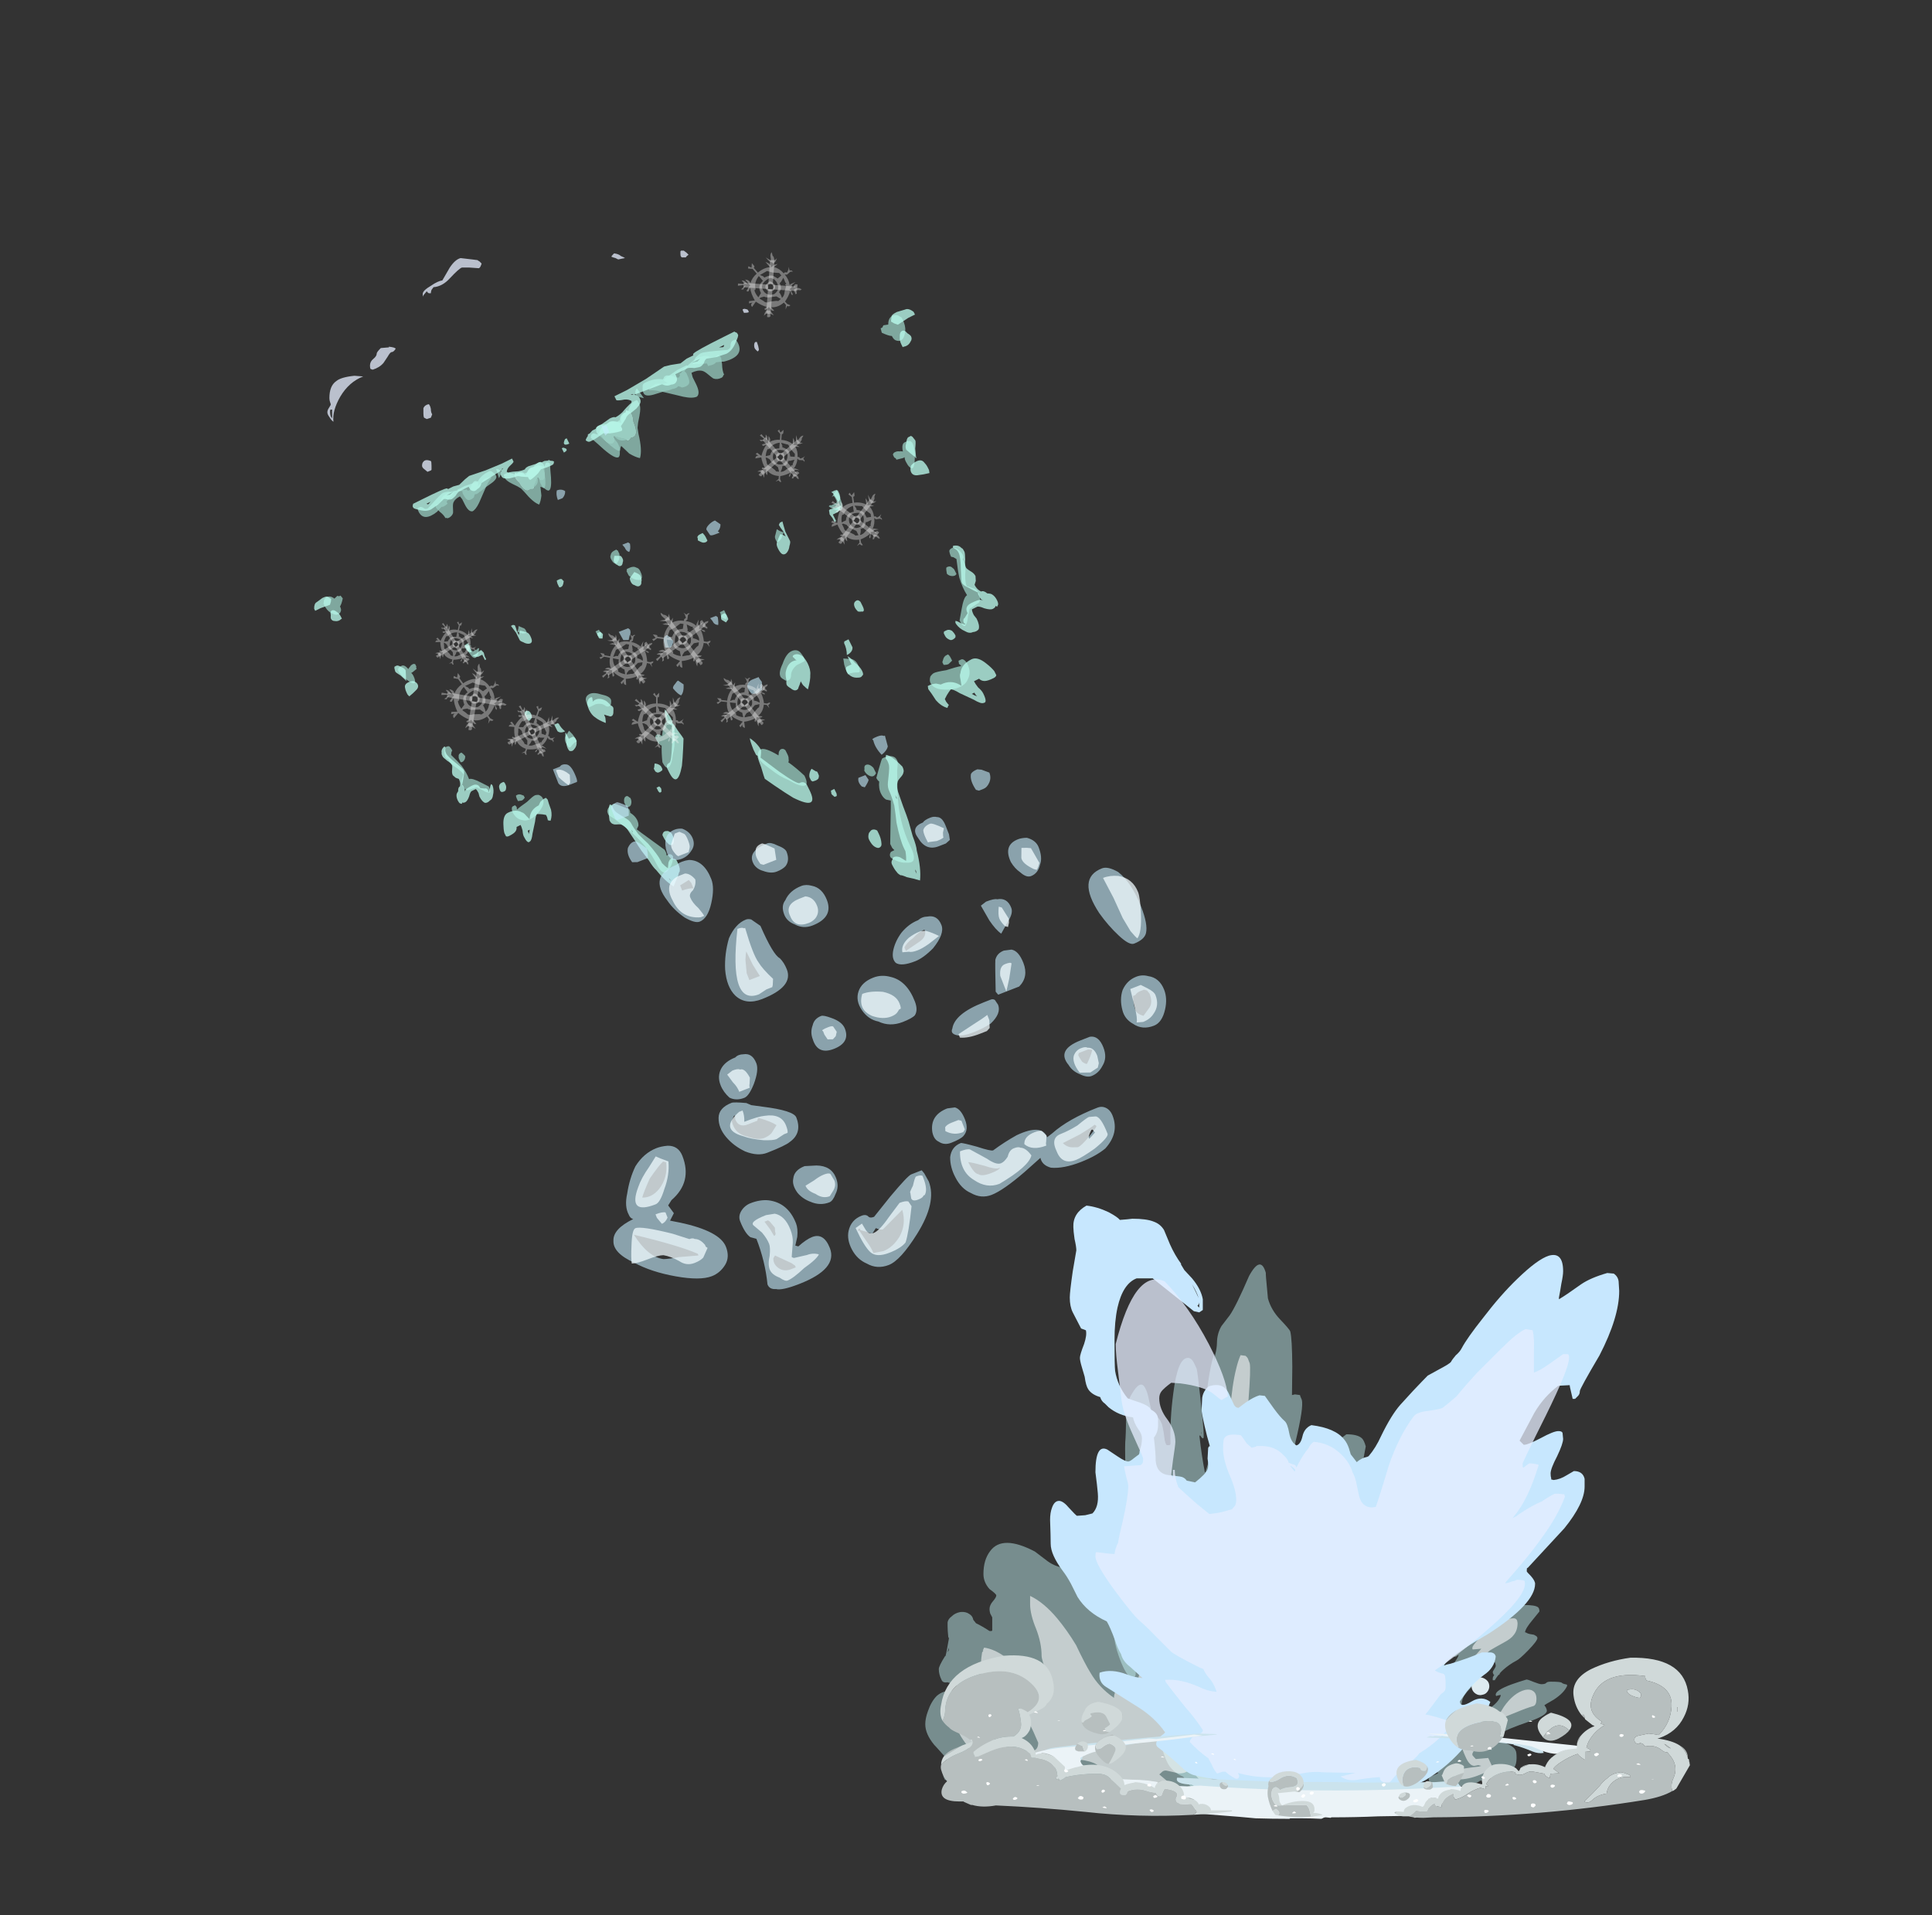 <?xml version="1.0" encoding="UTF-8" standalone="no"?>
<svg xmlns:ffdec="https://www.free-decompiler.com/flash" xmlns:xlink="http://www.w3.org/1999/xlink" ffdec:objectType="frame" height="990.95px" width="999.75px" xmlns="http://www.w3.org/2000/svg">
  <rect width="100%" height="100%" fill="#333333" stroke="none"/>
  <g transform="matrix(1.0, 0.0, 0.0, 1.0, 682.65, 933.5)">
    <use ffdec:characterId="79" height="2.3" transform="matrix(3.678, 2.236, -2.236, 3.678, 73.743, -43.001)" width="2.3" xlink:href="#shape0"/>
    <use ffdec:characterId="79" height="2.3" transform="matrix(3.368, 2.048, -2.048, 3.368, 81.932, -67.079)" width="2.3" xlink:href="#shape0"/>
    <use ffdec:characterId="79" height="2.3" transform="matrix(3.805, 2.314, -2.314, 3.805, 47.585, -38.938)" width="2.3" xlink:href="#shape0"/>
    <use ffdec:characterId="79" height="2.3" transform="matrix(3.53, 2.147, -2.147, 3.53, 66.809, -38.728)" width="2.3" xlink:href="#shape0"/>
    <use ffdec:characterId="79" height="2.3" transform="matrix(3.546, 2.156, -2.156, 3.546, 39.502, -40.558)" width="2.3" xlink:href="#shape0"/>
    <use ffdec:characterId="329" height="19.35" transform="matrix(-8.761, 4.363, -6.844, -13.743, -91.8, -535.039)" width="19.75" xlink:href="#shape1"/>
    <use ffdec:characterId="329" height="19.35" transform="matrix(7.0, -3.486, -5.468, -10.979, -425.768, -429.124)" width="19.75" xlink:href="#shape1"/>
    <use ffdec:characterId="1477" height="24.65" transform="matrix(7.0, 17.924, 12.061, -4.71, -509.66, -659.548)" width="23.85" xlink:href="#shape2"/>
    <use ffdec:characterId="1478" height="39.65" transform="matrix(5.531, 0.0, 1.896, 7.0, -158.77, -279.15)" width="31.25" xlink:href="#shape3"/>
    <use ffdec:characterId="1478" height="39.65" transform="matrix(5.14, 0.0, 0.0, 3.707, -32.278, -149.471)" width="31.25" xlink:href="#shape3"/>
    <use ffdec:characterId="1475" height="27.35" transform="matrix(-7.0, 0.0, 0.0, 5.048, -44.25, -135.18)" width="22.8" xlink:href="#shape4"/>
    <use ffdec:characterId="445" height="48.95" transform="matrix(6.174, 0.0, 0.0, 6.174, -139.262, -309.643)" width="47.7" xlink:href="#shape5"/>
    <use ffdec:characterId="442" height="16.45" transform="matrix(7.0, 0.0, 0.0, 5.13, -196.0, -76.709)" width="55.4" xlink:href="#shape6"/>
    <use ffdec:characterId="1476" height="16.35" transform="matrix(7.0, 0.0, 0.0, 7.0, -513.25, -803.8)" width="31.9" xlink:href="#shape7"/>
    <use ffdec:characterId="1461" height="8.5" transform="matrix(7.0, -3.798, -3.772, -6.951, -650.591, -551.355)" width="77.2" xlink:href="#shape8"/>
    <use ffdec:characterId="1086" height="12.6" transform="matrix(1.94, 0.688, -0.688, 1.94, -414.371, -571.842)" width="11.9" xlink:href="#sprite0"/>
    <use ffdec:characterId="1086" height="12.6" transform="matrix(1.771, -1.534, 1.534, 1.771, -304.742, -787.651)" width="11.9" xlink:href="#sprite0"/>
    <use ffdec:characterId="1086" height="12.6" transform="matrix(2.186, -0.299, 0.299, 2.186, -254.445, -676.957)" width="11.9" xlink:href="#sprite0"/>
    <use ffdec:characterId="1086" height="12.6" transform="matrix(2.136, 0.15, -0.15, 2.136, -290.667, -711.997)" width="11.9" xlink:href="#sprite0"/>
    <use ffdec:characterId="1086" height="12.6" transform="matrix(0.237, -2.167, 2.167, 0.237, -313.069, -558.633)" width="11.9" xlink:href="#sprite0"/>
    <use ffdec:characterId="1086" height="12.6" transform="matrix(0.402, -2.169, 2.169, 0.402, -374.57, -581.968)" width="11.9" xlink:href="#sprite0"/>
    <use ffdec:characterId="1086" height="12.6" transform="matrix(2.256, -9.0E-4, 9.0E-4, 2.256, -355.781, -574.999)" width="11.9" xlink:href="#sprite0"/>
    <use ffdec:characterId="1086" height="12.6" transform="matrix(0.321, -2.358, 2.358, 0.321, -346.845, -590.352)" width="11.9" xlink:href="#sprite0"/>
    <use ffdec:characterId="1086" height="12.6" transform="matrix(1.967, -1.41, 1.41, 1.967, -458.126, -576.34)" width="11.9" xlink:href="#sprite0"/>
    <use ffdec:characterId="1086" height="12.6" transform="matrix(1.73, 0.391, -0.391, 1.73, -454.494, -613.93)" width="11.9" xlink:href="#sprite0"/>
  </g>
  <defs>
    <g id="shape0" transform="matrix(1.0, 0.0, 0.0, 1.0, 1.15, 1.15)">
      <path d="M0.8 -0.85 Q1.15 -0.5 1.15 0.0 1.15 0.5 0.8 0.8 0.5 1.15 0.0 1.15 -0.5 1.15 -0.85 0.8 -1.15 0.5 -1.15 0.0 -1.15 -0.5 -0.85 -0.85 -0.5 -1.15 0.0 -1.15 0.5 -1.15 0.8 -0.85" fill="#e8f6fb" fill-opacity="0.941" fill-rule="evenodd" stroke="none"/>
    </g>
    <g id="shape1" transform="matrix(1.0, 0.0, 0.0, 1.0, 17.05, 17.5)">
      <path d="M-1.2 1.05 Q-1.5 1.25 -1.7 1.25 L-1.85 1.25 Q-1.9 1.25 -1.9 1.1 -1.9 1.0 -1.75 0.85 -1.65 0.75 -1.4 0.55 L-1.25 0.4 -1.15 0.2 Q-0.95 -0.35 -0.65 -0.55 -0.45 -0.45 -0.25 -0.25 L-0.05 0.1 Q0.05 0.05 0.15 -0.05 0.25 -0.2 0.35 -0.2 0.55 -0.2 0.85 0.25 1.0 0.5 1.2 0.8 L1.15 0.85 Q1.1 0.9 1.0 0.9 0.95 0.9 0.8 0.8 L0.65 0.85 Q0.65 0.8 0.65 0.7 0.65 0.6 0.6 0.5 0.5 0.3 0.3 0.3 0.2 0.3 0.15 0.35 0.1 0.35 0.1 0.4 0.1 0.5 0.05 0.5 -0.2 0.35 -0.4 0.25 -0.45 0.15 -0.5 0.15 -0.6 0.15 -0.7 0.2 -1.15 0.1 -1.2 0.65 -1.3 0.8 -1.3 0.9 -1.3 1.0 -1.25 1.05 L-1.2 1.05 M-2.7 1.4 Q-2.95 1.45 -3.15 1.45 -3.25 1.45 -3.45 1.35 L-3.75 1.3 Q-3.6 1.4 -3.6 1.5 L-3.65 1.5 Q-3.7 1.55 -3.8 1.55 -3.9 1.55 -4.1 1.45 -4.3 1.3 -4.4 1.3 L-4.5 1.35 -4.5 1.4 -4.6 1.4 Q-4.85 1.5 -4.9 1.5 L-4.95 1.5 Q-5.45 1.6 -5.65 1.6 -6.2 1.6 -6.35 1.45 -6.45 1.4 -6.5 1.4 -6.55 1.35 -6.8 1.4 L-6.8 1.35 Q-6.85 1.35 -6.85 1.25 L-6.75 1.05 Q-6.6 0.85 -6.6 0.7 L-6.55 0.7 Q-6.5 0.65 -6.4 0.65 -6.15 0.65 -6.0 0.75 -5.95 0.8 -5.85 0.95 -5.75 1.1 -5.65 1.15 -5.45 1.25 -5.1 1.25 L-5.05 1.1 Q-5.05 0.9 -5.05 0.85 -5.05 0.5 -4.8 0.45 -4.55 0.45 -4.15 0.65 L-3.4 1.05 Q-2.95 1.3 -2.7 1.35 L-2.7 1.4 M-1.95 1.4 Q-1.95 1.55 -2.15 1.6 L-2.25 1.2 Q-1.95 1.35 -1.95 1.4" fill="#98ccc0" fill-opacity="0.753" fill-rule="evenodd" stroke="none"/>
      <path d="M0.65 0.85 Q0.55 0.9 0.45 0.95 L-0.05 1.0 Q-0.25 1.0 -0.5 0.85 L-0.6 0.8 -0.65 0.9 Q-0.75 1.0 -0.95 1.05 L-1.05 1.05 Q-1.1 1.1 -1.15 1.1 L-1.2 1.05 -1.25 1.05 Q-1.3 1.0 -1.3 0.9 -1.3 0.8 -1.2 0.65 -1.15 0.1 -0.7 0.2 -0.6 0.15 -0.5 0.15 -0.45 0.15 -0.4 0.25 -0.2 0.35 0.05 0.5 0.1 0.5 0.1 0.4 0.1 0.35 0.15 0.35 0.2 0.3 0.3 0.3 0.5 0.3 0.6 0.5 0.65 0.6 0.65 0.7 0.65 0.8 0.65 0.85" fill="#bffff0" fill-opacity="0.753" fill-rule="evenodd" stroke="none"/>
      <path d="M0.75 -11.25 Q0.65 -11.15 0.5 -11.15 0.25 -11.15 -0.2 -11.6 L-0.3 -11.5 Q-0.4 -11.45 -0.45 -11.45 -0.6 -11.45 -0.65 -11.55 -0.65 -11.6 -0.65 -11.7 -0.65 -11.8 -0.6 -11.85 -0.55 -11.95 -0.5 -11.95 -0.75 -12.25 -0.95 -12.6 -0.95 -12.95 -0.7 -12.9 -0.45 -12.85 -0.1 -12.5 0.25 -12.25 0.5 -11.9 0.8 -11.55 0.8 -11.4 0.8 -11.35 0.75 -11.25 M2.65 -3.75 Q2.6 -3.75 2.6 -3.7 2.55 -3.7 2.45 -3.7 2.2 -3.7 2.1 -3.8 2.0 -3.85 2.0 -3.95 2.0 -4.15 2.1 -4.2 2.2 -4.25 2.3 -4.2 2.45 -4.15 2.55 -4.05 2.65 -3.95 2.65 -3.9 L2.65 -3.75 M0.1 0.5 Q0.1 0.45 0.1 0.4 L0.05 0.25 Q0.05 -0.5 0.8 0.85 0.8 0.95 0.7 1.0 0.65 1.05 0.55 1.05 0.2 1.05 -0.15 0.85 L-0.2 0.85 Q-0.4 0.9 -0.6 0.9 -0.7 1.05 -0.95 1.05 -1.1 1.05 -1.15 0.85 L-1.15 0.65 Q-1.15 0.45 -1.1 0.35 -1.0 0.2 -0.6 0.2 -0.2 0.2 -0.05 0.35 0.0 0.4 0.05 0.5 L0.1 0.5 M-9.45 -12.05 Q-9.1 -11.9 -9.1 -11.7 -9.1 -11.6 -9.25 -11.5 -9.4 -11.45 -9.5 -11.45 -9.65 -11.45 -10.15 -11.55 -10.7 -11.6 -10.95 -11.65 -10.95 -11.6 -10.9 -11.55 L-10.95 -11.45 -11.1 -11.45 Q-11.25 -11.45 -11.3 -11.65 -11.3 -12.0 -10.95 -12.15 -10.7 -12.3 -10.2 -12.25 -9.8 -12.2 -9.45 -12.05 M-4.1 -16.8 Q-3.95 -16.85 -3.7 -16.75 -3.5 -16.7 -3.3 -16.55 -3.1 -16.4 -3.1 -16.35 -3.1 -16.25 -3.25 -16.2 L-3.45 -16.2 -3.4 -16.1 Q-3.4 -16.05 -3.4 -15.95 L-4.05 -15.15 Q-4.3 -14.85 -4.45 -14.65 -4.35 -14.6 -4.25 -14.55 -4.15 -14.45 -4.15 -14.3 -4.15 -14.1 -4.35 -13.9 -4.3 -13.85 -4.3 -13.75 L-4.65 -13.5 Q-5.0 -13.25 -5.05 -13.25 -5.5 -13.25 -5.65 -13.4 -5.7 -13.45 -5.7 -13.55 -5.7 -13.6 -5.45 -13.85 -5.15 -14.25 -5.0 -14.45 -4.3 -15.4 -4.3 -16.35 -4.3 -16.7 -4.1 -16.8 M-3.9 -13.35 L-3.95 -13.3 Q-4.0 -13.2 -4.1 -13.2 -4.3 -13.2 -4.4 -13.4 -4.4 -13.45 -4.4 -13.6 -4.2 -13.7 -4.05 -13.6 -3.9 -13.5 -3.9 -13.35 M-12.45 -10.25 Q-12.3 -10.4 -12.2 -10.45 -11.95 -10.6 -11.95 -10.25 L-12.3 -9.95 Q-12.7 -9.6 -12.9 -9.6 -12.85 -9.3 -12.95 -8.95 -13.05 -8.7 -13.25 -8.35 L-13.15 -8.25 -13.05 -8.2 Q-13.05 -8.1 -13.1 -8.0 -13.15 -7.95 -13.3 -7.95 -13.45 -7.95 -13.6 -8.15 L-13.65 -8.3 Q-13.65 -8.45 -13.5 -8.45 -13.55 -8.45 -13.55 -8.5 -13.55 -8.7 -13.3 -8.95 -13.1 -9.2 -13.1 -9.3 -13.1 -9.35 -13.15 -9.35 L-13.3 -9.45 Q-13.5 -9.55 -13.5 -9.7 -13.5 -9.9 -13.3 -10.0 L-12.7 -10.05 -12.45 -10.25 M-12.5 -8.55 Q-12.55 -8.45 -12.6 -8.45 -12.8 -8.45 -12.85 -8.55 -12.9 -8.6 -12.9 -8.65 L-12.9 -8.8 Q-12.8 -8.85 -12.65 -8.8 -12.5 -8.75 -12.45 -8.65 L-12.5 -8.55 M-13.1 -4.5 L-12.75 -4.45 -12.75 -4.4 -12.7 -4.35 -12.7 -4.25 Q-12.75 -4.2 -12.85 -4.2 -13.0 -4.2 -13.1 -4.25 -13.15 -4.25 -13.25 -4.3 -13.35 -4.05 -13.55 -4.05 -13.75 -4.05 -13.85 -4.1 -13.9 -4.15 -13.9 -4.2 -13.9 -4.3 -13.8 -4.5 -13.65 -4.7 -13.55 -4.8 -13.4 -4.95 -13.3 -4.95 -13.15 -4.9 -13.15 -4.65 -13.15 -4.55 -13.2 -4.5 L-13.1 -4.5 M-15.55 -0.85 Q-15.45 -0.8 -15.45 -0.65 -15.3 -0.6 -15.05 -0.4 L-15.1 -0.25 -15.2 -0.25 -15.3 -0.2 -15.55 -0.25 Q-15.7 -0.05 -15.95 -0.05 -16.2 -0.05 -16.3 -0.2 -16.35 -0.2 -16.35 -0.3 -16.35 -0.55 -16.2 -0.7 -16.05 -0.85 -15.9 -0.9 -15.7 -0.95 -15.55 -0.85 M-2.3 -9.45 Q-2.25 -9.4 -2.2 -9.35 -2.15 -9.3 -2.15 -9.25 -2.15 -9.1 -2.55 -8.9 -2.95 -8.65 -3.25 -8.65 -3.55 -8.65 -3.65 -8.8 -3.7 -8.9 -3.7 -9.0 -3.7 -9.15 -3.65 -9.15 L-3.2 -9.15 Q-2.85 -9.2 -2.7 -9.35 -2.55 -9.55 -2.3 -9.45 M-5.4 -10.2 Q-5.4 -10.15 -5.4 -10.1 -5.4 -10.0 -5.45 -9.85 L-5.55 -9.65 -5.95 -9.8 Q-6.1 -9.9 -6.1 -10.05 -6.1 -10.2 -6.05 -10.25 -6.05 -10.3 -5.95 -10.3 -5.65 -10.2 -5.45 -10.2 L-5.4 -10.2 M-0.75 -6.55 L-0.8 -6.45 -0.8 -6.4 -1.05 -6.4 -1.05 -6.45 Q-1.05 -6.55 -1.05 -6.6 -1.0 -6.65 -0.95 -6.7 -0.8 -6.65 -0.75 -6.55 M-10.15 -11.25 L-10.3 -11.15 Q-10.4 -11.1 -10.5 -11.1 L-10.6 -11.1 Q-10.65 -11.15 -10.65 -11.25 L-10.65 -11.35 -10.4 -11.4 Q-10.3 -11.4 -10.15 -11.35 L-10.15 -11.25 M-8.6 -4.85 L-8.9 -4.85 -8.95 -4.8 -8.95 -4.7 Q-8.95 -4.6 -8.9 -4.6 L-8.8 -4.6 Q-8.85 -4.6 -8.95 -4.55 -9.05 -4.5 -9.15 -4.5 L-9.2 -4.45 -9.2 -4.55 Q-9.2 -4.85 -9.1 -5.05 -8.9 -5.3 -8.45 -4.85 -8.5 -4.8 -8.6 -4.85 M-5.15 -5.15 Q-5.15 -5.1 -5.15 -5.05 -5.15 -4.95 -5.25 -4.9 L-5.45 -4.75 -5.55 -4.85 -5.7 -4.95 Q-5.6 -5.0 -5.45 -5.1 -5.3 -5.15 -5.2 -5.15 L-5.15 -5.15 M-2.35 1.35 Q-2.35 1.45 -2.45 1.55 -2.5 1.65 -2.65 1.65 -3.2 1.65 -3.55 1.5 L-3.65 1.45 Q-3.75 1.5 -3.95 1.5 L-4.5 1.55 -5.05 1.55 -5.1 1.5 Q-4.95 1.45 -4.8 1.4 -4.85 1.35 -4.85 1.3 -4.85 1.0 -4.7 0.95 -4.55 0.9 -4.3 0.95 -4.25 1.0 -4.15 1.05 -4.05 1.0 -3.8 1.05 -3.65 1.05 -3.4 1.1 L-2.9 1.15 Q-2.35 1.2 -2.35 1.35 M-6.05 1.3 Q-5.5 1.45 -5.35 1.5 -5.45 1.55 -5.65 1.65 -5.9 1.7 -6.0 1.7 -6.15 1.7 -6.75 1.55 L-7.35 1.4 Q-7.55 1.4 -7.6 1.5 -7.7 1.6 -7.8 1.6 L-7.95 1.6 Q-8.0 1.55 -8.0 1.45 -8.0 0.95 -6.9 1.1 -6.75 1.15 -6.5 1.2 -6.4 1.15 -6.1 1.2 L-6.05 1.2 Q-6.05 1.25 -6.05 1.3" fill="#98ccc0" fill-opacity="0.753" fill-rule="evenodd" stroke="none"/>
      <path d="M0.7 -12.45 L1.0 -12.1 Q1.0 -12.05 0.9 -11.7 0.85 -11.35 0.8 -11.3 L0.85 -11.25 Q0.85 -11.15 0.85 -11.05 0.8 -10.7 0.75 -10.65 0.7 -10.7 0.6 -10.85 0.5 -11.05 0.5 -11.15 0.5 -11.2 0.6 -11.3 0.65 -11.35 0.7 -11.4 L0.15 -12.1 Q-0.4 -12.75 -0.55 -12.75 -0.8 -12.75 -0.85 -12.9 -0.85 -13.0 -0.85 -13.1 -0.85 -13.9 0.1 -13.1 0.35 -12.85 0.7 -12.45 M2.6 -4.0 L2.3 -3.9 Q2.1 -4.05 2.1 -4.1 2.1 -4.25 2.2 -4.3 2.25 -4.4 2.4 -4.4 2.5 -4.4 2.6 -4.3 2.7 -4.25 2.7 -4.15 2.7 -4.0 2.6 -4.0 M2.6 1.05 Q2.55 1.1 2.45 1.15 L2.35 1.15 2.35 0.95 Q2.55 0.95 2.6 1.0 L2.6 1.05 M1.3 0.7 Q1.4 0.7 1.45 0.75 L1.5 0.8 Q1.45 0.85 1.3 0.9 L1.25 0.95 Q1.2 0.95 1.15 0.95 L0.95 1.0 0.75 1.0 Q0.7 1.05 0.55 1.05 L0.35 1.05 -0.15 1.1 Q-0.4 1.1 -0.45 1.05 -0.65 1.05 -0.9 1.1 -1.25 1.2 -1.55 1.25 L-1.6 1.3 Q-1.5 1.4 -1.3 1.45 -1.0 1.5 -0.9 1.55 L-0.9 1.7 -1.65 1.7 -2.8 1.75 -3.95 1.85 -4.3 1.8 -4.8 1.7 -5.2 1.75 -5.6 1.75 Q-5.6 1.8 -5.65 1.8 -5.8 1.85 -7.45 1.85 L-8.1 1.85 -8.15 1.8 Q-8.2 1.8 -8.2 1.7 -8.2 1.65 -7.9 1.5 -7.55 1.3 -7.2 1.3 L-6.65 1.35 -6.15 1.45 Q-6.05 1.45 -5.9 1.35 -5.75 1.3 -5.65 1.3 -5.6 1.3 -5.35 1.35 -5.1 1.45 -5.0 1.45 -4.55 1.45 -4.3 1.45 L-4.3 1.4 Q-4.3 1.25 -4.15 1.2 -4.05 1.15 -3.85 1.2 -3.65 1.2 -3.5 1.3 -3.45 1.35 -3.4 1.35 L-1.85 1.45 -1.8 1.5 -1.7 1.5 Q-1.95 1.45 -2.0 1.35 -2.05 1.35 -2.05 1.25 -2.05 1.15 -1.95 1.1 -1.85 1.05 -1.65 1.0 L-1.3 0.95 Q-1.05 0.95 -0.9 0.85 -0.65 0.75 -0.5 0.7 L-0.5 0.6 -0.45 0.55 Q-0.25 0.55 0.2 0.65 0.35 0.7 0.5 0.75 0.95 0.7 1.1 0.7 L1.3 0.7 M-10.95 -12.65 L-10.8 -12.65 Q-10.9 -12.75 -11.0 -12.8 -10.95 -12.75 -10.95 -12.65 M-10.75 -12.85 L-10.25 -12.45 Q-10.0 -12.2 -9.9 -12.2 L-9.75 -12.25 Q-9.6 -12.3 -9.4 -12.4 -9.4 -12.45 -9.4 -12.5 L-9.45 -12.65 -9.4 -12.65 Q-9.35 -12.7 -9.3 -12.7 -9.05 -12.55 -8.95 -12.3 -8.9 -12.0 -8.85 -11.85 L-8.9 -11.75 -8.85 -11.75 Q-8.9 -11.75 -9.0 -11.75 -9.15 -11.75 -9.35 -11.8 L-9.55 -11.9 Q-10.15 -11.9 -10.45 -12.2 L-10.5 -12.25 -10.6 -12.05 Q-10.65 -11.9 -10.75 -11.85 -11.0 -11.6 -11.6 -11.6 -11.95 -11.6 -12.2 -11.95 -12.35 -12.15 -12.4 -12.3 L-12.4 -12.45 Q-12.35 -12.5 -12.2 -12.5 -11.85 -12.5 -11.7 -12.45 -11.55 -12.4 -11.5 -12.3 L-11.2 -12.3 Q-11.2 -12.4 -11.25 -12.55 -11.35 -12.7 -11.35 -12.8 -11.35 -13.15 -11.15 -13.1 -11.0 -13.1 -10.75 -12.85 M-3.0 -16.6 Q-3.0 -16.5 -3.15 -16.45 -3.2 -16.4 -3.25 -16.4 -3.4 -16.4 -3.55 -16.5 L-3.75 -16.7 Q-3.85 -16.6 -3.95 -16.4 L-3.95 -16.3 Q-3.95 -16.0 -4.2 -15.4 -4.35 -15.15 -4.5 -14.85 -4.6 -14.5 -4.6 -14.35 -4.6 -14.2 -4.75 -14.05 L-5.0 -13.8 Q-5.15 -13.65 -5.2 -13.55 -5.25 -13.4 -5.2 -13.3 L-5.3 -13.2 Q-5.55 -13.3 -5.8 -13.8 -5.8 -13.95 -5.7 -14.0 -5.65 -14.05 -5.45 -14.1 -5.25 -14.15 -5.2 -14.2 -5.05 -14.3 -5.0 -14.5 L-4.9 -15.0 Q-4.85 -15.35 -4.8 -15.55 -4.75 -15.7 -4.65 -16.05 -4.6 -16.4 -4.5 -16.55 -4.3 -17.15 -3.95 -17.5 -3.7 -17.35 -3.4 -17.2 -3.2 -17.05 -3.15 -17.05 -3.05 -16.95 -3.05 -16.9 -3.0 -16.8 -3.0 -16.6 M-2.65 -15.3 Q-2.8 -15.25 -2.85 -15.25 -3.0 -15.25 -3.1 -15.35 -3.1 -15.4 -3.1 -15.45 -3.1 -15.65 -3.0 -15.8 -2.95 -15.9 -2.8 -15.9 -2.7 -15.9 -2.6 -15.8 -2.5 -15.7 -2.5 -15.5 -2.5 -15.4 -2.65 -15.3 M-3.95 -17.15 L-3.95 -17.25 -4.0 -17.1 -3.95 -17.15 M-4.8 -14.7 L-4.8 -14.55 -4.75 -14.65 -4.8 -14.7 M-2.05 -13.45 Q-2.05 -13.5 -2.05 -13.6 -2.05 -13.65 -2.0 -13.7 L-1.95 -13.7 Q-1.85 -13.7 -1.85 -13.65 -1.8 -13.6 -1.8 -13.55 L-1.85 -13.45 Q-1.9 -13.45 -1.95 -13.45 L-2.05 -13.45 M-1.65 -12.7 Q-1.65 -12.85 -1.6 -12.85 -1.55 -12.95 -1.2 -12.9 L-1.15 -12.85 Q-1.15 -12.8 -1.15 -12.75 -1.15 -12.7 -1.2 -12.65 -1.3 -12.55 -1.45 -12.5 L-1.6 -12.65 Q-1.65 -12.65 -1.65 -12.7 M-12.65 -10.8 Q-12.5 -10.85 -12.3 -10.8 -12.1 -10.8 -11.95 -10.65 -11.75 -10.5 -11.7 -10.3 L-11.7 -10.25 -11.75 -10.2 Q-11.85 -10.25 -11.95 -10.35 L-12.1 -10.45 -12.15 -10.45 -12.1 -10.4 -12.1 -10.35 Q-12.15 -10.25 -12.25 -10.25 L-12.5 -10.15 Q-12.5 -10.05 -12.55 -10.0 -12.65 -9.9 -12.9 -9.9 -13.35 -9.9 -13.45 -9.95 L-13.55 -10.0 Q-13.45 -9.95 -13.45 -9.85 L-13.45 -9.7 -13.5 -9.7 Q-13.25 -9.5 -13.15 -9.4 -12.95 -9.25 -12.95 -9.15 -12.95 -9.1 -13.2 -8.75 -13.5 -8.35 -13.5 -8.2 -13.5 -8.1 -13.45 -8.05 L-13.35 -7.95 -13.4 -7.9 Q-13.7 -7.95 -13.75 -8.1 -13.8 -8.1 -13.8 -8.25 -13.8 -8.3 -13.65 -8.5 -13.5 -8.65 -13.5 -8.75 -13.5 -8.8 -13.65 -8.95 -13.75 -9.05 -13.75 -9.15 L-13.65 -9.3 -13.5 -9.4 Q-13.5 -9.55 -13.6 -9.65 L-13.65 -9.7 Q-13.8 -9.7 -13.9 -9.85 -14.05 -9.9 -14.1 -9.95 -14.2 -10.05 -14.2 -10.2 -14.2 -10.3 -14.15 -10.35 L-14.05 -10.4 -14.0 -10.35 Q-13.95 -10.4 -13.8 -10.4 -13.65 -10.4 -13.4 -10.25 -13.2 -10.1 -13.1 -10.1 L-12.8 -10.1 Q-12.75 -10.15 -12.75 -10.3 L-12.8 -10.45 Q-12.8 -10.7 -12.65 -10.8 M-13.7 -4.65 Q-13.65 -4.6 -13.55 -4.45 L-13.45 -4.3 Q-13.45 -4.2 -13.6 -4.1 -13.75 -3.95 -13.85 -3.95 -13.95 -3.95 -14.0 -3.95 L-14.05 -4.0 -14.1 -4.15 Q-14.1 -4.2 -13.9 -4.4 L-13.75 -4.65 Q-13.75 -4.7 -13.7 -4.7 L-13.7 -4.65 M-13.3 -4.85 Q-13.45 -4.8 -13.65 -4.8 -13.95 -4.8 -14.0 -4.95 -14.05 -5.05 -14.05 -5.15 L-14.05 -5.25 -14.0 -5.35 Q-13.65 -5.3 -13.45 -5.25 -13.15 -5.2 -13.15 -5.05 -13.15 -4.95 -13.3 -4.85 M-17.05 -0.35 L-16.65 -0.35 -16.0 -0.4 -15.85 -0.3 -15.75 -0.2 -15.9 -0.05 Q-15.95 0.0 -16.25 0.0 L-16.7 -0.05 Q-16.9 -0.05 -17.05 -0.25 L-17.05 -0.35 M-15.7 -1.15 L-15.7 -1.05 Q-15.7 -0.9 -15.8 -0.8 -15.9 -0.65 -16.05 -0.65 -16.2 -0.65 -16.25 -0.8 -16.35 -0.9 -16.35 -0.95 -16.35 -1.05 -16.2 -1.1 -16.0 -1.2 -15.75 -1.15 L-15.7 -1.15 M-3.0 -9.7 Q-2.85 -9.8 -2.75 -9.85 -2.7 -9.9 -2.6 -9.9 -2.45 -9.9 -2.35 -9.75 -2.25 -9.65 -2.25 -9.6 -2.25 -9.55 -2.35 -9.45 -2.4 -9.3 -2.5 -9.2 -2.85 -8.9 -3.3 -9.0 L-3.25 -8.95 Q-3.25 -8.9 -3.2 -8.85 -3.2 -8.8 -3.3 -8.8 -3.55 -8.8 -3.7 -9.0 -3.75 -9.15 -3.75 -9.25 -3.75 -9.5 -3.6 -9.65 -3.5 -9.8 -3.15 -10.05 -3.1 -10.0 -3.05 -9.9 -3.0 -9.85 -3.0 -9.7 M-5.8 -10.45 Q-5.6 -10.4 -5.5 -10.3 -5.4 -10.2 -5.4 -10.1 -5.4 -10.0 -5.5 -9.95 L-5.8 -9.95 Q-5.8 -9.85 -5.8 -9.8 -5.8 -9.7 -5.8 -9.65 -5.9 -9.7 -6.0 -9.95 -6.15 -10.15 -6.15 -10.3 -6.15 -10.45 -6.05 -10.45 -5.95 -10.5 -5.8 -10.45 M-6.0 -9.15 L-6.1 -9.15 Q-6.2 -9.15 -6.25 -9.15 L-6.25 -9.45 Q-6.15 -9.6 -5.8 -9.6 -5.95 -9.4 -5.95 -9.2 L-6.0 -9.15 M-0.75 -6.7 L-0.7 -6.65 Q-0.7 -6.6 -0.75 -6.55 -0.8 -6.5 -0.85 -6.5 L-1.0 -6.5 Q-1.05 -6.55 -1.05 -6.65 -1.05 -6.75 -1.0 -6.75 L-0.85 -6.8 Q-0.8 -6.75 -0.75 -6.7 M-11.35 -10.7 Q-11.15 -10.75 -11.05 -10.7 -10.9 -10.6 -10.9 -10.5 L-10.9 -10.4 -10.95 -10.35 Q-11.0 -10.35 -11.1 -10.35 -11.25 -10.35 -11.35 -10.45 -11.4 -10.55 -11.4 -10.6 L-11.4 -10.65 -11.35 -10.7 M-7.55 -8.1 Q-7.65 -8.1 -7.7 -8.2 L-7.7 -8.35 Q-7.7 -8.6 -7.5 -8.5 -7.45 -8.5 -7.35 -8.45 -7.3 -8.35 -7.3 -8.3 -7.3 -8.1 -7.55 -8.1 M-8.35 -5.25 L-8.3 -5.1 -8.35 -5.0 Q-8.35 -4.95 -8.45 -4.95 L-8.8 -5.0 Q-8.95 -5.0 -9.05 -5.0 -8.95 -5.1 -8.75 -5.15 L-8.45 -5.15 Q-8.45 -5.2 -8.45 -5.25 L-8.45 -5.4 -8.35 -5.4 Q-8.35 -5.35 -8.35 -5.25 M-8.95 -4.5 L-8.9 -4.45 Q-8.95 -4.45 -9.05 -4.45 -9.2 -4.45 -9.25 -4.5 L-9.25 -4.6 Q-9.25 -4.65 -9.2 -4.75 -9.1 -4.85 -9.0 -4.85 -9.0 -4.7 -8.95 -4.5 M-1.85 -3.75 Q-1.9 -3.85 -1.9 -3.9 L-1.9 -4.05 Q-1.8 -4.1 -1.65 -4.05 -1.55 -4.0 -1.45 -3.9 -1.5 -3.85 -1.5 -3.8 -1.55 -3.75 -1.7 -3.75 L-1.85 -3.75 M-5.05 -5.35 Q-5.05 -5.2 -5.15 -5.15 -5.3 -5.05 -5.5 -4.95 -5.6 -5.0 -5.65 -5.05 L-5.7 -5.1 -5.7 -4.9 Q-5.65 -4.75 -5.65 -4.65 L-5.75 -4.6 Q-5.85 -4.6 -5.9 -4.6 -5.85 -4.75 -5.8 -4.95 L-5.8 -5.3 Q-5.8 -5.35 -5.65 -5.45 -5.55 -5.55 -5.4 -5.6 -5.25 -5.65 -5.15 -5.6 -5.05 -5.55 -5.05 -5.35 M-5.65 1.5 L-5.85 1.55 -5.35 1.55 -5.65 1.5 M-7.2 1.55 Q-7.25 1.55 -7.3 1.6 L-7.0 1.6 -7.2 1.55" fill="#bdfff0" fill-opacity="0.753" fill-rule="evenodd" stroke="none"/>
    </g>
    <g id="shape2" transform="matrix(1.0, 0.0, 0.0, 1.0, -0.45, 16.45)">
      <path d="M6.1 -7.1 L6.0 -7.0 Q5.95 -6.9 5.85 -6.9 L5.8 -6.95 5.8 -7.15 Q5.8 -7.45 5.8 -7.35 L6.05 -7.3 6.1 -7.1 M1.9 -7.5 Q1.85 -7.35 1.75 -7.3 1.65 -7.4 1.65 -7.6 1.75 -7.7 1.9 -7.7 L1.9 -7.5 M3.65 -5.95 L3.75 -5.9 Q3.85 -5.9 3.9 -5.8 3.85 -5.7 3.7 -5.65 L3.65 -5.7 Q3.65 -5.8 3.65 -5.95 M0.45 -5.0 L0.75 -5.0 0.7 -4.8 0.5 -4.8 0.5 -4.9 0.45 -5.0 M3.95 -2.15 Q3.95 -2.3 4.0 -2.45 4.05 -2.6 4.1 -2.6 L4.25 -2.55 Q4.3 -2.55 4.3 -2.35 L4.3 -2.15 4.25 -2.2 Q4.2 -2.05 4.1 -2.0 L3.95 -2.15 M8.0 -5.95 Q7.95 -5.8 7.75 -5.7 L7.6 -5.85 Q7.6 -5.9 7.65 -6.0 7.7 -6.15 7.75 -6.15 7.95 -6.05 8.0 -5.95 M6.7 -5.65 Q6.65 -5.5 6.55 -5.45 6.5 -5.5 6.45 -5.5 L6.35 -5.6 Q6.35 -5.75 6.45 -5.8 L6.65 -5.85 6.7 -5.65 M6.45 -3.7 Q6.55 -3.7 6.6 -3.55 6.55 -3.5 6.4 -3.45 L6.35 -3.5 Q6.35 -3.6 6.35 -3.75 L6.45 -3.7 M12.8 -8.3 L12.95 -8.3 Q12.9 -8.5 12.9 -8.75 L12.75 -8.75 12.7 -8.35 12.8 -8.3 M13.5 -7.85 Q13.15 -7.5 12.9 -7.5 12.35 -7.5 12.2 -8.05 12.15 -8.35 12.2 -8.6 12.2 -9.8 13.0 -9.45 13.3 -9.35 13.6 -9.05 13.85 -8.75 13.85 -8.55 13.85 -8.2 13.5 -7.85 M15.05 -7.25 L15.45 -7.2 15.8 -7.1 Q15.8 -7.2 15.8 -7.55 L15.6 -7.55 15.25 -7.4 Q15.1 -7.3 15.05 -7.25 M15.3 -8.3 Q15.75 -8.5 16.05 -8.3 16.4 -8.05 16.4 -7.35 16.4 -6.0 15.9 -6.0 15.7 -6.0 15.55 -6.1 15.4 -6.3 14.55 -6.35 L14.3 -6.6 Q14.25 -6.7 14.25 -6.8 14.25 -7.25 14.55 -7.7 14.9 -8.1 15.3 -8.3 M8.6 -11.25 Q8.55 -11.4 8.6 -11.5 L8.6 -11.8 9.0 -11.8 Q9.15 -11.75 9.15 -11.4 L9.15 -11.1 Q9.15 -11.05 9.0 -11.05 8.65 -11.05 8.6 -11.25 M10.15 -10.2 L10.45 -10.2 10.5 -10.15 Q10.5 -10.1 10.5 -9.95 L10.5 -9.65 Q10.35 -9.55 10.25 -9.55 10.05 -9.85 10.05 -9.9 10.05 -10.15 10.15 -10.2 M11.7 -10.2 L11.75 -10.0 11.75 -9.55 11.65 -9.5 11.5 -9.45 Q11.35 -9.6 11.3 -9.65 11.2 -9.75 11.2 -9.85 11.2 -10.0 11.3 -10.15 11.45 -10.3 11.7 -10.2 M11.35 -7.85 Q11.3 -8.0 11.3 -8.15 11.3 -8.65 11.7 -8.75 12.1 -8.85 12.1 -8.3 12.1 -8.05 12.0 -7.85 11.9 -7.6 11.7 -7.6 11.5 -7.6 11.35 -7.85 M8.3 -2.8 Q8.3 -2.85 8.3 -3.05 8.3 -3.25 8.4 -3.35 8.5 -3.4 8.65 -3.3 L8.7 -3.1 8.65 -2.85 8.45 -2.75 Q8.35 -2.8 8.3 -2.8 M11.8 -0.55 Q11.9 -0.65 12.05 -0.55 L12.1 -0.45 12.05 -0.35 Q12.0 -0.25 11.95 -0.2 L11.8 -0.25 11.8 -0.4 Q11.8 -0.7 11.8 -0.55 M15.05 -4.4 Q15.05 -3.5 14.55 -3.5 14.2 -3.5 14.05 -3.85 13.95 -4.05 13.95 -4.25 13.95 -4.75 14.15 -5.05 14.25 -5.3 14.5 -5.3 14.7 -5.3 14.85 -5.05 15.05 -4.8 15.05 -4.4 M13.2 -5.45 Q13.35 -5.2 13.35 -4.95 13.35 -4.7 13.3 -4.55 13.2 -4.3 12.95 -4.3 12.85 -4.3 12.7 -4.55 12.55 -4.75 12.55 -4.9 12.55 -5.8 12.95 -5.7 13.1 -5.65 13.2 -5.45 M16.3 -0.3 Q16.45 -0.35 16.5 -0.65 L16.6 -1.3 16.5 -1.3 Q16.4 -1.15 16.35 -0.85 16.25 -0.55 16.25 -0.3 L16.3 -0.3 M16.45 -1.75 Q16.65 -1.95 16.8 -1.85 16.95 -1.7 16.95 -1.1 16.95 -0.75 16.8 -0.25 16.55 0.4 16.3 0.4 16.0 0.4 15.95 0.0 15.9 -0.2 15.95 -0.4 15.95 -0.8 16.1 -1.2 16.25 -1.55 16.45 -1.75 M20.5 -15.45 Q20.6 -15.45 20.65 -15.35 20.7 -16.25 21.0 -16.4 21.3 -16.6 21.75 -15.95 22.15 -15.45 22.5 -14.6 22.85 -13.75 22.85 -13.25 22.85 -12.9 22.7 -12.6 22.55 -12.3 22.25 -12.3 21.8 -12.3 21.2 -13.65 L21.05 -14.0 20.9 -13.75 20.65 -13.85 20.55 -13.65 Q20.3 -12.6 19.55 -12.6 19.25 -12.6 19.15 -13.0 19.1 -13.25 19.1 -13.45 19.1 -14.0 19.35 -14.5 19.6 -14.9 19.95 -15.2 20.25 -15.5 20.5 -15.45 M21.05 -15.55 Q21.75 -14.05 22.15 -13.45 L22.2 -13.45 22.05 -14.2 Q22.0 -14.6 21.95 -14.8 21.75 -15.35 21.05 -15.55 M23.0 -10.7 L22.95 -10.6 23.3 -10.1 23.4 -10.0 23.45 -10.0 23.45 -10.2 Q23.45 -10.5 23.3 -10.65 23.15 -10.8 23.0 -10.7 M23.8 -11.05 Q23.9 -10.85 23.9 -10.1 23.9 -8.45 23.3 -8.45 22.85 -8.45 22.85 -8.95 22.85 -9.2 22.95 -9.6 L22.9 -9.7 22.7 -9.5 Q22.5 -9.35 22.35 -9.35 21.75 -9.35 21.5 -10.05 21.4 -10.35 21.4 -10.75 21.4 -11.0 21.5 -11.2 21.6 -11.4 21.75 -11.4 22.1 -11.4 22.25 -11.25 L22.35 -11.05 Q23.0 -11.05 23.6 -11.3 23.75 -11.3 23.8 -11.05 M22.0 -10.35 L22.05 -10.3 Q22.15 -10.25 22.25 -10.2 L22.35 -10.25 Q22.45 -10.25 22.45 -10.35 L22.25 -10.4 22.0 -10.5 22.0 -10.35 M21.0 -8.2 Q21.0 -8.65 21.2 -8.8 21.35 -8.95 21.6 -8.85 21.8 -8.75 21.95 -8.5 22.15 -8.2 22.15 -7.8 22.15 -7.65 22.0 -7.45 21.85 -7.2 21.6 -7.2 21.25 -7.2 21.1 -7.75 L21.0 -8.2 M23.55 -7.65 Q23.85 -7.6 24.05 -7.3 24.3 -7.0 24.3 -6.5 24.3 -6.0 23.8 -5.0 23.2 -3.8 22.6 -3.8 L22.35 -3.85 22.25 -3.9 22.25 -4.35 Q22.25 -4.5 22.6 -5.45 L22.95 -6.35 Q22.95 -6.5 22.9 -6.55 22.8 -6.6 22.8 -6.8 22.8 -7.25 23.05 -7.5 23.25 -7.7 23.55 -7.65 M23.15 -7.15 Q23.1 -7.15 23.1 -7.05 L23.15 -7.05 23.25 -6.85 Q23.35 -6.7 23.35 -6.65 L23.25 -6.45 Q23.35 -6.3 23.35 -6.2 L23.05 -5.2 Q23.45 -5.25 23.7 -5.7 23.9 -6.1 23.9 -6.5 L23.85 -6.9 Q23.7 -6.9 23.45 -7.0 L23.15 -7.1 23.15 -7.15 M19.5 -10.7 Q19.8 -10.55 20.05 -10.2 20.3 -9.8 20.3 -9.4 20.3 -8.6 20.25 -8.4 20.15 -7.8 19.7 -7.8 19.5 -7.8 19.1 -8.9 L18.95 -9.3 18.85 -9.45 Q18.7 -9.9 18.7 -10.0 18.7 -10.55 18.95 -10.7 19.2 -10.85 19.5 -10.7 M19.55 -13.3 Q19.95 -13.45 20.15 -13.95 20.3 -14.35 20.2 -14.7 20.1 -14.6 19.8 -14.15 19.55 -13.6 19.5 -13.4 L19.55 -13.3 M18.15 -10.15 Q18.35 -10.15 18.55 -10.0 18.7 -9.8 18.7 -9.45 18.7 -9.25 18.45 -8.9 18.15 -8.5 17.95 -8.5 17.65 -8.5 17.6 -8.85 17.55 -9.05 17.6 -9.2 17.6 -9.65 17.75 -9.9 17.9 -10.15 18.15 -10.15 M19.7 -9.9 Q19.5 -10.35 19.15 -10.25 L19.05 -10.1 19.05 -10.05 19.15 -10.1 Q19.4 -10.1 19.4 -9.7 L19.4 -9.3 19.35 -9.25 19.35 -9.2 Q19.55 -8.8 19.7 -8.65 L19.85 -8.95 Q19.9 -9.1 19.9 -9.3 19.9 -9.55 19.7 -9.9 M17.65 -3.8 Q17.95 -3.7 18.1 -3.35 18.35 -3.0 18.35 -2.45 18.35 -2.05 18.3 -1.9 18.2 -1.7 17.95 -1.7 17.35 -1.7 17.1 -2.25 16.95 -2.55 16.95 -2.9 16.95 -3.4 17.15 -3.65 17.35 -3.9 17.65 -3.8 M17.9 -6.05 Q18.35 -6.1 18.35 -5.4 18.35 -4.7 17.95 -4.7 17.75 -4.7 17.55 -5.05 17.4 -5.3 17.4 -5.4 17.4 -5.7 17.55 -5.85 17.7 -6.05 17.9 -6.05 M19.2 -0.65 Q19.3 -0.45 19.3 0.05 19.3 0.45 19.25 0.8 19.1 1.35 18.85 1.35 L18.7 1.3 Q18.65 1.25 18.65 1.15 L18.65 0.85 Q18.65 -0.4 19.0 -0.7 19.1 -0.85 19.2 -0.65 M21.8 -1.85 Q21.7 -1.55 21.4 -1.55 21.1 -1.55 21.0 -1.75 L20.95 -2.05 Q20.95 -2.8 21.4 -2.95 21.6 -3.0 21.7 -2.85 21.85 -2.7 21.85 -2.4 21.85 -2.0 21.8 -1.85 M22.2 -2.65 Q22.45 -2.8 22.75 -2.75 23.1 -2.7 23.3 -2.4 23.55 -2.1 23.55 -1.65 23.55 -1.15 23.3 -0.1 L23.1 0.7 Q23.3 0.65 23.45 0.95 23.6 1.4 23.6 2.15 23.6 2.8 23.5 3.25 23.25 4.0 22.75 4.0 22.55 4.0 22.45 3.8 22.4 3.7 22.4 3.55 22.4 2.3 22.6 1.5 L22.65 1.25 Q22.25 1.25 22.3 0.15 22.35 -0.4 22.45 -0.95 22.45 -1.05 22.2 -1.5 21.95 -2.0 21.95 -2.05 21.95 -2.45 22.2 -2.65 M22.95 -1.0 L22.95 -0.95 Q23.0 -1.0 23.0 -1.35 23.0 -1.75 22.9 -1.85 22.85 -2.0 22.5 -2.05 22.55 -1.9 22.75 -1.5 22.95 -1.15 22.95 -1.0 M23.2 2.25 L23.15 2.05 Q23.1 1.85 22.95 1.75 L22.9 2.5 Q22.85 2.95 22.8 3.2 L22.85 3.25 Q22.9 3.2 23.05 2.8 23.2 2.4 23.2 2.25 M21.4 3.4 Q21.55 3.6 21.55 3.8 21.55 4.1 21.4 4.35 21.25 4.65 20.95 4.65 20.6 4.65 20.55 4.3 L20.55 3.9 Q20.55 2.85 21.05 3.1 21.25 3.15 21.4 3.4 M20.9 3.6 L20.85 3.65 20.85 4.05 20.9 4.2 Q21.05 4.05 21.2 3.8 21.2 3.75 21.1 3.65 20.95 3.6 20.9 3.6 M20.9 6.85 Q20.9 7.2 20.6 7.5 20.35 7.75 20.1 7.75 19.75 7.75 19.6 7.35 19.5 7.15 19.5 6.9 19.5 6.5 19.7 6.2 19.9 5.95 20.2 5.9 20.45 5.85 20.65 6.1 20.9 6.35 20.9 6.85 M18.6 1.7 Q18.6 2.2 18.6 2.4 18.45 2.9 18.05 2.9 17.7 2.9 17.6 2.65 L17.55 2.35 Q17.55 2.05 17.7 1.9 17.85 1.8 18.5 1.45 L18.6 1.5 18.6 1.7 M16.55 3.25 Q16.25 3.25 16.2 2.85 16.15 2.75 16.15 2.4 L16.2 2.15 16.65 2.25 Q16.95 2.35 17.1 2.5 L16.85 2.95 Q16.7 3.25 16.55 3.25 M18.3 6.85 Q18.65 7.1 18.65 7.3 18.65 7.75 18.5 7.9 18.3 8.1 17.8 8.1 17.1 8.1 16.7 7.75 16.45 7.45 16.45 7.2 16.45 6.1 17.55 6.45 17.95 6.6 18.3 6.85 M19.95 6.5 L19.95 6.6 Q19.9 6.7 19.9 6.85 19.9 7.15 19.9 7.0 L19.95 7.1 20.05 7.15 Q20.3 7.15 20.4 6.95 L20.55 6.6 Q20.5 6.5 20.45 6.45 20.35 6.3 19.95 6.5 M14.3 1.45 L14.3 1.75 14.25 1.95 14.1 2.0 13.85 2.0 Q13.6 2.0 13.55 1.8 13.5 1.7 13.5 1.55 13.5 1.3 13.55 1.2 13.55 0.65 13.9 0.8 14.3 0.9 14.3 1.45 M12.75 4.0 Q12.75 3.8 12.8 3.7 12.95 3.55 13.25 3.65 L13.3 3.75 13.3 3.95 Q13.3 4.1 13.2 4.25 13.1 4.4 12.95 4.4 L12.8 4.15 12.75 4.0 M15.4 3.9 Q15.6 3.95 15.75 4.1 15.95 4.25 15.95 4.45 15.95 4.75 15.75 4.95 15.6 5.15 15.3 5.15 15.1 5.15 14.95 4.85 14.9 4.65 14.9 4.5 14.9 3.85 15.4 3.9 M11.0 0.55 Q11.2 0.5 11.45 0.65 11.4 0.9 11.3 1.0 L11.0 1.05 11.0 1.0 Q10.95 0.95 10.95 0.75 10.95 0.45 11.0 0.55" fill="#c5edfe" fill-opacity="0.6" fill-rule="evenodd" stroke="none"/>
      <path d="M13.05 -9.25 Q13.6 -9.2 13.75 -8.45 L13.75 -8.3 Q13.7 -8.3 13.5 -8.4 13.3 -8.55 13.15 -8.55 13.05 -8.55 13.0 -8.35 12.9 -8.15 12.75 -8.1 12.55 -8.2 12.5 -8.4 L12.5 -8.65 Q12.5 -8.95 12.65 -9.15 12.8 -9.3 13.05 -9.25 M16.25 -7.4 L16.2 -7.05 16.2 -6.8 16.15 -6.75 16.0 -6.65 Q15.65 -6.9 15.45 -6.95 15.2 -7.05 14.45 -6.95 L14.45 -7.0 Q14.4 -7.05 14.4 -7.25 16.25 -8.7 16.25 -7.4 M8.65 -11.7 L8.85 -11.7 Q9.0 -11.6 9.15 -11.45 L9.1 -11.35 8.9 -11.25 Q8.65 -11.45 8.65 -11.7 M12.0 -8.4 L12.0 -7.95 11.9 -7.85 Q11.85 -7.8 11.7 -7.8 11.55 -7.8 11.5 -7.85 L11.4 -8.0 11.4 -8.2 11.6 -8.45 Q11.7 -8.6 11.95 -8.45 L12.0 -8.4 M14.6 -3.95 Q14.35 -3.95 14.25 -4.25 L14.25 -4.5 Q14.25 -5.15 14.6 -5.1 14.95 -5.1 14.95 -4.5 14.95 -4.35 14.9 -4.2 14.8 -3.95 14.6 -3.95 M13.05 -5.35 L13.05 -4.8 12.75 -4.7 Q12.5 -5.05 12.5 -5.1 12.5 -5.4 12.65 -5.45 12.75 -5.55 13.0 -5.45 L13.05 -5.35 M16.3 -1.0 Q16.4 -1.4 16.6 -1.45 L16.65 -1.2 Q16.7 -1.1 16.7 -0.85 16.7 -0.65 16.65 -0.35 L16.55 0.15 Q16.4 -0.05 16.3 -0.25 16.25 -0.4 16.25 -0.5 16.25 -0.75 16.3 -1.0 M20.5 -14.3 Q20.5 -14.1 20.2 -13.75 19.9 -13.35 19.55 -13.2 L19.4 -13.45 19.3 -13.6 19.5 -14.0 Q19.7 -14.45 19.9 -14.7 20.5 -15.5 20.5 -14.3 M20.85 -14.45 Q20.95 -14.4 21.05 -14.35 21.05 -14.2 20.95 -14.05 L20.8 -14.05 Q20.75 -14.15 20.75 -14.45 L20.85 -14.45 M21.75 -16.05 Q21.8 -15.85 21.8 -15.4 21.8 -14.95 21.85 -14.75 21.95 -14.5 22.15 -14.25 22.35 -14.05 22.35 -13.7 22.35 -13.45 22.3 -13.3 L22.1 -13.0 22.05 -13.05 22.0 -13.05 Q21.8 -13.15 21.75 -13.35 21.7 -13.4 21.7 -13.55 L21.4 -14.1 Q20.9 -15.15 20.9 -15.4 20.9 -15.55 21.3 -15.8 21.6 -16.0 21.75 -16.05 M23.25 -11.0 Q23.4 -11.0 23.55 -10.75 23.7 -10.6 23.7 -10.5 23.7 -10.25 23.55 -9.7 23.45 -9.1 23.35 -8.95 23.25 -9.15 23.25 -9.4 L23.2 -9.9 Q23.2 -9.95 23.15 -10.0 L22.8 -9.75 Q22.65 -9.65 22.45 -9.65 22.05 -9.65 21.9 -10.0 L21.85 -10.35 Q21.85 -11.1 22.0 -10.95 L22.25 -10.75 Q22.45 -10.65 22.6 -10.65 22.7 -10.65 22.9 -10.8 23.1 -11.0 23.25 -11.0 M21.5 -7.4 L21.45 -7.35 Q21.4 -7.4 21.4 -7.6 21.4 -7.8 21.45 -8.05 L21.5 -8.45 Q21.65 -8.45 21.8 -8.2 22.0 -8.0 22.0 -7.7 L21.9 -7.5 Q21.8 -7.3 21.65 -7.3 L21.45 -7.35 21.5 -7.4 M17.9 -9.5 L17.95 -9.75 18.2 -9.65 Q18.35 -9.55 18.5 -9.55 L18.5 -9.1 Q18.45 -9.1 18.4 -9.05 L18.25 -8.95 Q17.95 -9.0 17.95 -9.2 17.9 -9.25 17.9 -9.5 M20.05 -8.85 L20.0 -8.5 20.0 -8.35 Q19.95 -8.3 19.8 -8.3 19.45 -8.3 19.35 -8.95 19.3 -9.2 19.3 -9.8 19.15 -9.7 19.0 -9.7 L19.0 -9.85 Q19.25 -10.85 19.65 -10.05 19.8 -9.8 19.95 -9.35 20.05 -9.0 20.05 -8.85 M18.05 -5.15 Q18.0 -5.1 17.95 -5.05 L17.8 -5.1 Q17.75 -5.1 17.75 -5.3 17.75 -5.65 17.8 -5.55 L17.9 -5.55 18.05 -5.5 18.1 -5.3 18.05 -5.15 M18.05 -2.5 L18.0 -2.4 18.0 -2.35 Q18.0 -2.3 17.85 -2.3 17.6 -2.3 17.4 -2.75 17.25 -3.2 17.25 -3.55 17.6 -3.95 17.9 -3.5 18.1 -3.15 18.1 -2.8 18.1 -2.6 18.05 -2.5 M19.3 -0.55 Q19.4 -0.25 19.4 0.25 L19.4 0.55 19.35 0.7 19.15 0.8 19.0 0.8 Q19.05 0.55 19.1 0.15 L19.2 -0.55 19.3 -0.55 M24.0 -6.3 Q24.0 -5.8 23.9 -5.55 23.7 -5.3 23.05 -4.8 L22.9 -4.85 Q22.85 -4.95 22.85 -5.2 L23.1 -5.8 Q23.35 -6.35 23.35 -6.6 23.35 -6.8 23.2 -6.85 L23.0 -6.9 23.05 -7.2 Q23.6 -7.15 23.8 -7.0 24.0 -6.85 24.0 -6.3 M22.95 -4.45 Q22.95 -4.25 22.9 -4.2 L22.9 -4.15 Q22.8 -3.95 22.45 -3.95 L22.4 -3.95 Q22.35 -4.0 22.35 -4.2 22.35 -4.25 22.55 -4.45 22.7 -4.7 22.7 -4.65 L22.85 -4.7 Q22.95 -4.7 22.95 -4.45 M22.15 -2.2 Q22.65 -2.5 23.0 -2.1 23.35 -1.75 23.35 -1.2 23.2 0.15 22.95 0.4 22.7 0.3 22.65 0.1 22.6 0.05 22.6 -0.15 22.6 -0.35 22.75 -0.5 22.85 -0.7 22.85 -0.85 22.85 -1.05 22.6 -1.3 L22.2 -1.8 Q22.15 -1.9 22.15 -2.2 M21.5 -2.45 Q21.7 -2.2 21.7 -1.8 L21.65 -1.7 21.4 -1.7 21.35 -1.8 Q21.35 -1.9 21.35 -2.1 21.35 -2.3 21.4 -2.4 L21.5 -2.45 M22.75 1.15 L22.6 1.25 22.45 1.15 Q22.4 1.1 22.4 0.85 22.4 0.4 22.6 0.3 22.85 0.5 22.85 1.1 22.8 1.1 22.75 1.15 M22.7 1.8 Q22.7 1.35 23.1 1.4 23.5 1.4 23.5 2.0 23.5 2.25 23.4 2.85 23.25 3.55 23.15 3.55 22.65 3.55 22.6 3.35 L22.55 3.1 Q22.55 3.0 22.65 2.55 22.7 2.15 22.7 1.8 M23.1 2.8 Q23.05 2.75 22.9 3.0 L22.9 3.05 23.0 3.1 23.1 2.8 M21.35 3.4 L21.45 3.8 21.4 4.15 21.3 4.25 21.1 4.3 Q20.85 4.3 20.8 4.05 20.75 4.0 20.75 3.8 20.75 3.6 20.85 3.45 21.0 3.25 21.35 3.4 M20.7 6.5 Q20.7 6.8 20.6 7.0 20.45 7.35 20.15 7.35 20.05 7.35 19.9 7.15 L19.75 6.95 19.75 6.5 20.25 6.4 Q20.55 6.35 20.65 6.25 L20.7 6.5 M16.45 2.9 L16.4 2.8 Q16.6 2.65 16.7 2.65 16.8 2.65 16.95 2.75 L17.0 2.85 16.9 2.95 16.8 3.0 16.45 2.9 M17.95 2.45 Q17.9 2.45 17.9 2.2 17.9 1.95 18.15 1.85 L18.6 1.85 18.3 2.15 17.95 2.45 M16.8 7.7 Q16.7 7.4 16.7 7.1 L17.3 7.2 17.9 7.25 18.3 7.35 Q18.5 7.45 18.55 7.5 18.45 7.75 17.95 8.0 17.55 8.2 17.4 8.2 17.0 8.2 16.8 7.7 M14.1 1.75 L14.0 1.8 13.9 1.9 Q13.65 1.55 13.65 1.45 13.65 1.2 13.75 1.1 13.85 1.05 14.1 1.1 L14.1 1.15 14.15 1.45 Q14.15 1.8 14.1 1.75 M15.4 4.35 Q15.55 4.3 15.8 4.65 L15.85 4.75 Q15.8 4.85 15.7 4.95 L15.25 4.85 15.2 4.7 15.15 4.5 15.4 4.35" fill="#f0fbff" fill-opacity="0.749" fill-rule="evenodd" stroke="none"/>
    </g>
    <g id="shape3" transform="matrix(1.0, 0.0, 0.0, 1.0, 12.0, 38.45)">
      <path d="M16.3 -25.6 Q16.45 -25.45 16.45 -25.0 L15.75 -23.8 Q15.05 -22.65 15.0 -22.1 15.15 -22.05 15.25 -21.95 15.4 -21.85 15.9 -21.75 L16.15 -21.55 Q16.25 -21.4 16.25 -21.3 16.25 -20.9 15.3 -19.55 14.45 -18.35 14.15 -18.15 13.4 -17.6 12.8 -16.85 12.6 -16.6 12.45 -16.35 L12.45 -16.25 12.3 -16.1 Q12.1 -15.75 11.95 -15.4 L11.75 -15.4 Q11.75 -15.45 11.75 -15.65 11.75 -15.85 11.9 -16.15 L11.8 -16.25 11.8 -16.3 11.75 -16.5 Q11.75 -16.65 11.9 -16.95 12.05 -17.25 12.05 -17.4 12.05 -17.6 12.0 -17.8 L11.85 -18.15 Q10.65 -17.75 10.4 -16.7 L10.25 -15.8 Q10.15 -15.25 9.9 -14.9 9.05 -13.65 8.85 -13.2 8.6 -12.6 8.6 -11.6 L8.65 -10.3 8.7 -10.3 8.9 -10.25 Q10.05 -10.25 11.25 -11.3 12.35 -12.3 12.55 -13.25 L12.55 -13.35 12.35 -13.3 12.2 -13.25 12.15 -13.2 Q12.05 -13.2 12.05 -13.4 12.05 -14.0 13.6 -14.8 14.4 -15.2 15.15 -15.5 15.3 -15.5 15.9 -15.15 16.45 -14.85 16.65 -14.85 17.05 -14.85 17.15 -15.05 17.25 -15.2 17.6 -15.2 18.6 -15.2 18.7 -15.05 18.8 -14.9 19.2 -14.8 L19.25 -14.65 Q18.95 -13.65 17.9 -12.7 16.95 -11.95 16.95 -11.9 L17.1 -11.6 Q17.2 -11.3 17.2 -11.15 17.2 -10.5 15.45 -9.65 13.15 -8.55 12.5 -7.95 12.7 -7.85 12.75 -7.7 L12.8 -7.4 12.65 -7.3 Q12.8 -6.8 13.0 -6.65 13.9 -6.15 14.05 -5.6 14.15 -5.4 14.15 -4.55 14.15 -3.65 13.9 -3.2 13.7 -2.65 13.05 -2.3 12.45 -1.95 10.45 -1.35 10.15 -1.0 9.3 -0.75 8.45 -0.55 7.65 -0.55 6.2 -0.55 5.6 -0.95 5.3 -1.25 5.3 -1.6 5.3 -1.85 5.65 -2.05 6.2 -2.35 6.25 -2.45 L6.05 -2.9 Q5.95 -3.25 5.95 -3.4 5.95 -3.6 6.35 -4.3 6.8 -4.95 6.8 -5.5 6.8 -5.85 6.6 -6.95 6.4 -8.15 6.25 -8.35 L5.7 -8.5 Q4.05 -8.5 1.75 -5.7 0.9 -4.65 0.3 -3.55 -0.3 -2.5 -0.3 -2.1 -0.3 -1.65 -0.2 -1.45 0.0 -1.1 0.65 -1.1 L0.7 -1.15 Q0.8 -1.2 0.8 -0.95 0.8 -0.45 -0.6 -0.25 -1.1 0.2 -1.75 0.5 -3.15 1.2 -4.9 1.2 L-5.4 1.2 -5.75 1.1 Q-7.8 0.85 -8.45 0.2 -8.7 0.0 -8.85 -0.35 L-9.0 -0.6 Q-9.65 -0.8 -10.0 -1.35 -10.25 -1.8 -10.25 -2.7 -10.25 -3.25 -10.1 -3.25 L-9.75 -2.8 Q-8.95 -1.85 -8.4 -2.25 L-8.3 -2.65 Q-9.3 -3.2 -9.7 -4.15 -9.95 -4.75 -10.2 -6.15 L-10.15 -6.2 Q-10.1 -6.3 -9.95 -6.3 -9.8 -6.3 -9.6 -6.0 L-9.25 -5.45 -9.1 -5.6 Q-9.05 -5.7 -9.05 -5.9 L-9.45 -6.4 Q-9.7 -6.75 -9.9 -7.2 L-9.9 -7.15 Q-10.15 -7.45 -10.3 -7.95 -10.45 -8.45 -10.45 -8.9 -10.6 -8.8 -10.8 -8.3 -10.9 -7.9 -11.25 -7.9 -11.7 -7.9 -11.9 -9.0 -12.0 -9.55 -12.0 -10.15 -12.0 -10.6 -11.8 -11.65 -11.6 -12.75 -11.6 -13.15 -11.6 -13.75 -11.75 -14.3 -11.9 -14.85 -11.9 -15.45 L-11.9 -16.1 Q-11.85 -16.35 -11.55 -17.0 L-11.05 -17.0 -9.75 -15.0 Q-9.0 -13.85 -9.05 -13.1 -9.1 -13.0 -9.25 -13.05 -9.4 -13.1 -9.45 -13.15 L-9.5 -13.15 -9.55 -12.95 Q-9.55 -12.7 -9.0 -11.5 -8.5 -10.5 -8.35 -10.3 -8.0 -10.55 -7.5 -12.05 -7.1 -13.4 -7.1 -13.7 L-7.0 -14.15 Q-6.95 -14.45 -6.95 -14.65 L-6.8 -15.5 Q-6.65 -16.25 -6.65 -16.3 -6.65 -17.35 -6.55 -17.95 L-6.55 -18.9 -6.6 -18.95 -6.9 -18.35 Q-7.1 -18.0 -7.4 -18.0 L-7.7 -18.05 -7.7 -18.1 Q-7.75 -18.15 -7.75 -18.35 -7.75 -19.3 -6.95 -22.15 -6.25 -24.55 -5.95 -25.3 -5.7 -25.85 -5.25 -27.1 -4.85 -28.15 -4.25 -28.75 -2.9 -30.05 -2.7 -29.3 -2.6 -29.05 -2.65 -28.5 L-2.7 -27.6 Q-2.7 -27.2 -2.45 -27.2 -2.15 -27.2 -2.05 -26.65 -2.05 -26.45 -2.1 -26.05 L-2.2 -25.45 -2.2 -25.25 -2.15 -25.1 -1.9 -25.1 Q-1.8 -25.1 -1.75 -25.2 -1.2 -27.0 -0.2 -28.95 1.1 -31.55 2.05 -31.55 2.4 -31.55 2.5 -31.15 L2.6 -30.75 Q2.6 -30.5 2.25 -28.8 L2.1 -28.1 Q1.6 -25.6 1.45 -25.6 1.35 -25.6 1.3 -25.7 L1.25 -25.8 1.2 -25.8 1.2 -25.85 1.15 -25.75 Q0.85 -24.25 0.75 -23.15 L0.75 -23.1 0.8 -23.1 Q1.8 -24.45 2.35 -25.35 3.3 -26.8 3.55 -27.65 L3.55 -28.45 3.15 -28.15 2.9 -28.45 Q2.85 -28.55 2.85 -28.6 2.85 -28.9 3.6 -30.25 4.3 -31.5 4.65 -31.85 L4.4 -31.3 4.5 -31.45 4.7 -31.8 Q5.0 -32.25 5.15 -32.65 5.4 -33.35 6.0 -33.9 L7.05 -34.7 Q7.85 -35.35 9.85 -37.6 11.5 -39.2 11.5 -37.8 11.5 -38.0 11.05 -35.95 11.05 -35.1 11.65 -34.4 12.3 -33.65 12.3 -33.5 12.3 -33.0 11.6 -30.9 L10.85 -28.8 11.15 -28.85 11.6 -28.8 11.6 -28.7 11.65 -28.45 Q11.65 -27.9 10.0 -25.35 L9.15 -23.85 Q8.55 -22.9 7.8 -22.35 L7.7 -22.45 Q7.65 -22.55 7.65 -22.75 7.65 -23.55 8.1 -24.4 8.5 -25.3 8.5 -25.95 8.5 -26.15 8.4 -26.3 L8.3 -26.45 Q6.65 -25.45 6.15 -23.5 5.8 -22.3 5.8 -20.05 5.8 -19.8 5.1 -17.8 L4.4 -15.8 Q4.4 -15.6 4.5 -15.4 4.65 -15.2 4.85 -15.2 5.85 -15.2 6.9 -16.25 L7.4 -16.95 7.35 -16.9 7.85 -17.8 Q8.2 -18.45 8.3 -18.85 L8.3 -18.95 8.05 -18.7 7.8 -18.7 Q7.75 -18.75 7.75 -18.95 7.75 -19.4 9.1 -21.05 L10.7 -22.9 Q11.75 -24.4 14.95 -25.9 16.0 -25.9 16.3 -25.6 M1.4 -25.9 L1.45 -26.1 1.4 -26.0 1.4 -25.9 M-11.4 -16.4 L-11.3 -16.5 -11.25 -16.6 -11.45 -16.55 -11.5 -16.45 Q-11.5 -16.4 -11.4 -16.4" fill="#ccfeff" fill-opacity="0.447" fill-rule="evenodd" stroke="none"/>
      <path d="M14.2 -23.75 L14.25 -23.4 Q14.25 -22.35 13.85 -21.7 13.6 -21.2 12.85 -20.65 11.8 -19.85 11.45 -19.55 L11.05 -19.05 Q10.55 -18.5 10.15 -17.85 L9.95 -17.55 9.6 -16.9 Q9.3 -16.5 8.9 -15.95 L7.7 -14.45 Q7.15 -13.65 6.8 -13.0 6.65 -12.6 6.55 -12.2 L6.55 -11.15 Q6.55 -10.3 6.75 -9.75 7.0 -9.15 7.65 -8.45 L7.95 -8.35 7.8 -8.3 7.45 -8.25 Q7.3 -8.25 6.3 -9.4 L5.3 -10.5 4.1 -9.7 Q2.9 -8.9 2.7 -8.9 2.1 -8.9 1.9 -9.3 1.65 -9.75 1.3 -9.75 L0.45 -9.7 Q-1.2 -7.65 -1.75 -6.4 -2.1 -5.65 -3.3 -4.85 -4.3 -4.15 -4.3 -3.35 -4.3 -3.0 -3.5 -2.65 -2.8 -2.3 -2.3 -2.3 L-2.1 -2.3 -1.75 -2.25 -1.7 -2.2 Q-1.65 -2.15 -1.65 -1.95 L-1.7 -1.55 Q-1.7 -1.2 -1.75 -1.0 -2.05 -0.2 -2.95 -0.2 -5.15 -0.2 -5.5 -0.4 -5.6 -0.5 -5.6 -0.55 -5.55 -0.65 -5.65 -0.65 -5.9 -0.65 -6.4 -0.4 L-6.85 -0.2 Q-7.45 -0.2 -7.65 -0.5 -7.85 -0.7 -7.85 -1.0 -7.85 -1.5 -7.35 -2.05 -6.9 -2.65 -6.9 -2.8 L-7.4 -4.0 -7.85 -5.15 -8.8 -7.4 Q-8.8 -7.7 -8.7 -7.85 L-8.75 -7.9 -8.8 -8.3 Q-8.85 -9.05 -9.15 -9.3 -9.25 -9.45 -9.75 -9.7 L-9.95 -9.85 -9.8 -9.8 Q-8.95 -9.8 -8.7 -9.0 L-8.5 -7.95 -8.35 -7.95 Q-7.7 -7.95 -7.6 -7.05 L-7.65 -6.1 -7.6 -5.95 -7.5 -6.25 -7.25 -6.8 -7.0 -6.35 Q-6.9 -6.2 -6.85 -6.2 -5.6 -6.2 -4.85 -9.45 -4.5 -11.05 -4.4 -12.7 L-4.5 -13.85 Q-4.55 -14.85 -4.55 -15.4 L-4.55 -15.45 -4.6 -15.6 -5.05 -15.0 Q-5.3 -14.6 -5.9 -14.45 L-6.05 -14.6 Q-6.1 -14.7 -6.1 -14.9 -6.1 -15.65 -5.6 -18.75 -5.3 -20.4 -5.1 -21.45 L-5.25 -21.5 -5.35 -21.05 -5.45 -21.0 Q-5.15 -22.8 -4.95 -23.5 -4.55 -25.0 -3.95 -25.7 L-3.9 -25.6 Q-3.7 -25.2 -3.8 -24.6 -3.95 -23.6 -3.9 -23.35 -3.8 -22.5 -3.65 -22.0 -3.55 -21.65 -3.55 -21.0 -3.55 -20.7 -3.6 -20.45 L-3.5 -17.95 -3.45 -17.8 Q-3.3 -18.0 -2.7 -19.15 -2.05 -20.25 -1.6 -20.25 -1.15 -20.25 -1.05 -20.05 L-1.05 -19.75 -1.35 -16.1 Q-1.35 -15.4 -1.25 -14.85 -1.0 -15.15 -0.8 -15.55 -0.1 -16.9 0.65 -19.0 1.65 -21.9 2.6 -23.35 3.25 -24.35 4.7 -27.7 5.5 -29.55 6.3 -30.75 6.65 -31.3 7.05 -31.75 L7.5 -31.7 7.6 -31.6 7.65 -31.5 7.7 -31.15 Q7.7 -30.8 6.6 -28.3 5.75 -26.35 5.25 -25.35 L4.5 -22.5 Q3.7 -19.35 3.7 -18.3 3.7 -16.75 2.8 -14.8 L2.15 -13.5 Q1.9 -12.9 1.9 -12.55 1.9 -12.1 2.3 -11.95 L3.35 -11.9 Q3.9 -11.9 3.9 -11.6 3.85 -11.25 3.85 -11.15 5.65 -11.65 6.35 -13.0 L6.5 -13.25 6.9 -14.15 Q7.2 -14.9 7.6 -15.35 8.2 -16.1 9.0 -17.25 L9.7 -18.4 10.6 -19.8 9.75 -19.7 9.7 -19.75 9.7 -19.95 Q9.7 -20.15 10.1 -20.8 10.55 -21.5 11.15 -22.2 12.75 -24.05 13.85 -24.05 14.1 -24.05 14.2 -23.75 M9.0 -17.25 L8.35 -16.2 8.3 -16.15 Q8.8 -16.5 9.3 -17.25 9.65 -17.8 9.8 -18.25 9.35 -17.8 9.0 -17.25 M11.05 -8.45 L11.0 -8.45 Q10.8 -8.45 10.65 -8.25 10.4 -8.0 10.3 -7.95 L10.45 -7.75 11.05 -8.45 M8.9 -7.6 Q10.45 -7.6 11.75 -9.55 12.4 -10.55 12.85 -11.65 13.85 -13.65 15.0 -14.05 15.5 -14.2 15.8 -13.9 16.15 -13.6 16.15 -12.8 16.15 -11.95 15.85 -11.8 15.1 -11.5 14.25 -11.0 L13.0 -10.3 Q12.4 -10.0 11.95 -9.45 11.5 -8.95 10.55 -7.05 9.7 -5.3 9.7 -5.15 9.7 -5.0 9.7 -4.95 9.8 -4.75 10.05 -4.4 L11.3 -4.55 11.65 -3.5 Q11.65 -2.85 10.45 -2.2 9.3 -1.55 8.3 -1.55 7.95 -1.55 7.85 -1.85 7.85 -1.95 7.85 -2.2 7.85 -2.65 8.2 -2.85 8.7 -3.1 10.35 -3.35 L10.6 -3.45 10.3 -3.55 9.9 -3.45 Q9.4 -3.45 9.0 -4.75 8.65 -5.8 8.65 -6.2 8.65 -6.45 8.8 -6.7 L9.2 -7.25 9.3 -7.35 8.8 -7.6 8.9 -7.6 M-10.95 -13.8 Q-11.05 -14.3 -11.05 -14.45 -11.05 -14.8 -11.05 -14.85 -10.25 -14.85 -10.05 -14.1 -9.9 -13.55 -10.05 -12.35 L-10.2 -10.6 Q-10.2 -10.25 -10.1 -10.05 -10.3 -10.3 -10.4 -10.55 L-10.5 -10.2 Q-10.6 -10.05 -10.8 -10.05 -11.05 -10.05 -11.2 -11.0 -11.25 -11.45 -11.25 -11.95 -11.25 -12.15 -11.15 -12.4 -11.0 -12.7 -10.9 -13.2 -10.9 -13.4 -10.95 -13.8" fill="#ffffff" fill-opacity="0.565" fill-rule="evenodd" stroke="none"/>
    </g>
    <g id="shape4" transform="matrix(1.0, 0.0, 0.0, 1.0, 11.5, 26.55)">
      <path d="M2.25 -24.65 L3.2 -25.65 Q5.6 -27.4 6.5 -25.7 7.0 -24.8 7.0 -23.35 7.0 -22.5 6.55 -21.8 6.05 -21.3 6.05 -21.15 6.05 -20.95 6.3 -20.55 6.55 -20.15 6.55 -19.75 6.55 -19.55 6.5 -19.3 L6.35 -18.9 6.35 -17.55 6.4 -17.5 6.55 -17.5 Q7.1 -18.0 7.55 -18.3 L7.75 -18.65 Q7.8 -19.05 8.05 -19.25 8.3 -19.5 8.7 -19.45 9.1 -19.35 9.35 -19.0 9.6 -18.75 9.65 -18.4 L9.65 -18.0 Q9.65 -17.55 9.6 -16.9 L9.55 -16.75 9.7 -15.6 9.75 -15.25 9.8 -14.95 9.85 -14.9 Q10.3 -13.9 10.3 -13.6 10.3 -13.05 10.1 -12.5 10.0 -12.15 9.65 -12.25 9.5 -12.15 9.25 -12.15 9.15 -12.15 8.5 -11.2 L8.35 -10.9 8.7 -11.15 8.9 -11.25 9.3 -11.35 Q9.95 -11.45 10.45 -10.85 10.85 -10.3 11.1 -9.3 11.3 -8.55 11.3 -7.95 11.3 -6.95 10.65 -5.85 L10.45 -5.55 9.9 -4.7 9.8 -4.6 9.7 -4.4 9.65 -4.2 Q9.65 -4.1 9.8 -3.6 10.0 -3.1 10.0 -2.9 L9.95 -2.55 9.85 -2.25 9.8 -2.25 9.4 -1.75 9.2 -1.55 Q8.2 -0.65 6.85 -0.65 5.85 -0.65 5.1 -1.3 L5.05 -1.35 Q4.9 -1.45 4.75 -1.55 L4.75 -1.6 4.7 -1.65 4.6 -1.65 4.6 -1.75 4.55 -1.8 Q4.4 -1.95 4.4 -2.1 L4.4 -2.35 4.45 -2.45 4.45 -2.5 4.65 -2.55 Q4.7 -2.55 4.85 -2.4 L4.85 -2.6 4.75 -2.85 Q4.6 -3.2 4.25 -3.2 3.75 -3.2 2.6 -2.75 L2.35 -2.65 1.75 -2.4 1.4 -2.25 0.6 -1.65 0.5 -1.55 0.3 -1.4 0.05 -1.2 0.0 -1.2 Q-0.65 -0.75 -1.35 -0.4 L-2.2 0.0 Q-3.95 0.8 -4.65 0.8 -5.4 0.8 -5.95 0.4 -7.05 0.35 -7.7 -0.2 L-7.75 -0.2 -8.0 -0.3 -8.2 -0.4 -7.9 -0.4 -8.1 -0.7 -8.6 -0.75 Q-8.9 -0.95 -8.95 -1.5 L-8.95 -2.25 Q-11.5 -2.4 -11.5 -4.6 -11.5 -6.25 -10.95 -7.5 -10.7 -8.15 -9.6 -8.75 -8.7 -9.2 -8.7 -9.95 -8.7 -10.35 -9.15 -10.9 -9.6 -11.45 -9.6 -12.25 -9.6 -12.75 -9.1 -13.15 -8.5 -13.65 -8.2 -14.3 -8.1 -14.55 -8.1 -15.2 -8.1 -15.95 -8.05 -16.2 -7.9 -17.15 -7.15 -18.2 -6.25 -19.6 -5.6 -18.45 -5.5 -18.55 -5.35 -18.95 -5.2 -19.2 -4.75 -19.2 -4.55 -19.2 -4.0 -18.35 -3.6 -17.7 -3.35 -17.45 -2.7 -19.7 -2.05 -21.2 -1.05 -23.25 -0.9 -21.3 L-0.7 -21.7 Q-0.55 -21.95 -0.55 -22.4 -0.55 -22.9 -0.2 -23.35 0.2 -23.8 0.9 -23.95 1.65 -24.05 2.25 -24.65 M9.6 -15.8 L9.55 -15.55 9.65 -15.35 9.65 -15.4 9.6 -15.55 9.6 -15.8 M8.75 -2.5 L8.8 -2.55 8.95 -2.55 Q8.75 -2.55 8.7 -2.5 L8.75 -2.5" fill="#ccfeff" fill-opacity="0.447" fill-rule="evenodd" stroke="none"/>
      <path d="M3.55 -20.25 Q3.55 -19.2 3.1 -17.7 2.7 -16.25 2.7 -14.95 2.7 -14.55 2.3 -13.15 L1.85 -11.7 Q1.95 -11.4 2.2 -11.4 2.7 -11.4 3.55 -12.45 4.2 -13.2 4.5 -13.7 4.75 -14.25 5.4 -14.85 6.2 -15.65 6.95 -15.8 L7.05 -15.5 7.0 -15.5 7.1 -15.3 7.15 -14.8 Q7.2 -14.2 7.2 -13.7 7.2 -13.5 7.1 -12.9 7.0 -12.3 7.0 -12.1 6.9 -11.25 6.75 -10.5 6.4 -8.9 5.95 -8.9 L5.7 -8.95 5.6 -9.1 Q5.55 -9.55 5.7 -10.35 L5.6 -10.55 Q5.55 -10.7 5.4 -10.7 4.35 -10.7 2.95 -6.05 2.95 -5.15 3.6 -5.15 5.05 -5.15 6.4 -6.5 L7.3 -7.5 Q7.75 -8.05 7.95 -8.2 L8.6 -8.1 8.75 -7.6 8.8 -7.1 Q8.8 -6.9 8.25 -5.85 7.7 -4.8 7.7 -4.4 7.7 -4.05 8.0 -3.6 8.3 -3.15 8.3 -2.95 8.3 -2.6 8.05 -2.25 7.65 -1.85 7.05 -1.85 6.5 -1.85 6.0 -2.4 5.6 -2.8 5.6 -3.05 5.6 -3.15 5.9 -3.6 L6.15 -4.1 6.15 -4.35 6.1 -4.4 Q5.95 -4.35 5.4 -4.4 L3.4 -4.55 Q-0.15 -4.55 -1.1 -4.0 -1.4 -3.85 -1.7 -3.45 -2.05 -3.0 -2.4 -2.75 L-2.4 -1.95 Q-2.4 -1.9 -2.25 -1.95 L-1.95 -2.0 Q-1.65 -2.0 -1.65 -1.85 -1.65 -1.65 -1.2 -1.6 L-1.1 -1.45 -1.35 -0.95 Q-1.5 -0.65 -1.8 -0.45 -2.7 0.1 -5.4 0.1 -6.35 0.1 -6.7 -0.35 -6.95 -0.7 -6.95 -1.3 -6.95 -1.65 -6.85 -1.8 L-6.0 -2.8 -6.2 -3.05 Q-6.3 -3.2 -6.5 -3.2 L-7.0 -3.05 -7.45 -2.9 Q-8.2 -2.9 -8.35 -3.7 L-8.35 -4.85 -8.4 -4.9 -8.55 -4.85 Q-8.75 -4.75 -8.8 -4.55 -8.85 -4.35 -9.05 -4.3 -9.25 -4.8 -9.25 -5.2 -9.25 -5.7 -9.15 -6.15 -8.95 -6.85 -8.6 -6.85 -7.95 -6.85 -7.75 -6.65 L-7.3 -6.3 Q-7.15 -6.75 -6.8 -7.25 L-6.25 -8.15 Q-5.7 -9.15 -5.9 -10.3 -5.85 -12.0 -5.8 -12.25 -5.6 -13.45 -4.7 -14.15 -4.6 -14.0 -4.5 -12.95 -4.35 -11.95 -4.15 -11.95 -4.0 -11.95 -3.9 -12.1 -3.75 -12.3 -3.6 -12.3 -3.05 -12.3 -2.8 -11.5 -2.65 -11.0 -2.65 -10.65 -1.55 -11.7 -0.9 -13.25 -0.5 -14.15 0.15 -16.05 0.8 -17.55 1.55 -18.8 2.55 -20.45 3.55 -21.1 L3.55 -20.25 M-8.9 -4.85 L-9.0 -4.85 -8.95 -4.75 -8.9 -4.85" fill="#ffffff" fill-opacity="0.565" fill-rule="evenodd" stroke="none"/>
    </g>
    <g id="shape5" transform="matrix(1.0, 0.0, 0.0, 1.0, 23.3, 41.55)">
      <path d="M19.35 -33.85 L19.35 -33.7 Q19.95 -34.05 21.2 -34.95 22.0 -35.5 23.4 -35.9 L23.95 -35.85 Q24.3 -35.6 24.35 -35.2 L24.4 -34.4 Q24.4 -32.2 22.75 -29.0 21.1 -26.2 21.1 -26.0 21.1 -25.75 20.95 -25.6 L20.7 -25.35 20.5 -25.35 20.35 -26.0 Q20.25 -26.4 20.25 -26.5 L19.3 -26.45 Q18.1 -25.55 17.3 -24.2 L16.05 -21.85 16.4 -21.5 Q16.75 -21.5 17.8 -22.05 18.9 -22.65 19.3 -22.65 19.6 -22.65 19.65 -22.5 L19.7 -22.0 Q19.7 -21.6 19.2 -20.55 18.65 -19.5 18.65 -19.1 18.65 -18.85 18.7 -18.7 L18.7 -18.6 18.9 -18.55 Q19.45 -18.6 20.0 -18.95 L20.6 -19.3 Q21.35 -19.3 21.5 -18.65 L21.5 -18.0 Q21.5 -16.6 19.8 -14.5 L16.7 -11.15 16.7 -11.2 Q16.65 -11.2 16.65 -10.9 16.65 -10.85 17.0 -10.5 17.35 -10.1 17.35 -9.85 17.35 -8.2 13.5 -5.7 11.55 -4.55 10.85 -4.05 9.95 -3.4 9.7 -3.0 9.95 -3.1 10.25 -3.15 11.6 -3.55 12.9 -4.1 L13.65 -4.1 Q14.0 -4.05 14.05 -3.75 13.95 -2.8 13.05 -2.2 12.3 -1.65 11.65 -0.85 L11.05 0.0 Q11.05 0.6 12.05 0.0 12.9 -0.5 13.6 0.05 12.0 4.25 8.25 6.55 7.35 7.1 6.1 7.2 -2.55 7.9 -10.75 6.3 L-10.9 6.25 Q-11.6 6.2 -12.25 5.55 -13.2 4.65 -14.2 3.9 -14.45 3.75 -14.4 3.45 L-14.35 3.35 Q-14.3 3.2 -14.2 3.05 -14.0 2.9 -13.8 2.75 L-13.65 2.6 Q-14.55 1.35 -15.9 0.5 L-18.6 -1.2 Q-19.25 -1.6 -19.15 -2.4 -18.15 -2.75 -16.85 -2.25 -16.2 -2.0 -15.55 -1.95 L-16.6 -2.9 Q-17.2 -3.35 -17.35 -3.95 -17.65 -4.45 -17.85 -5.1 -18.3 -6.3 -18.55 -6.7 -20.2 -7.45 -21.0 -8.75 L-21.55 -9.85 Q-21.9 -10.5 -22.25 -10.95 -23.25 -12.3 -23.25 -13.2 -23.25 -13.8 -23.3 -15.2 -23.3 -15.8 -23.15 -16.2 -22.95 -16.8 -22.55 -16.8 -22.2 -16.8 -21.7 -16.2 -21.15 -15.6 -21.05 -15.55 L-20.35 -15.6 -19.75 -15.75 Q-19.2 -16.3 -19.3 -17.45 -19.35 -18.05 -19.5 -19.2 -19.5 -21.6 -18.5 -21.1 L-17.6 -20.5 Q-17.0 -20.1 -16.75 -20.1 -16.6 -20.1 -16.25 -20.4 L-15.85 -20.7 Q-15.8 -20.8 -15.8 -20.95 L-15.65 -21.5 Q-15.6 -21.8 -15.6 -22.05 -15.6 -22.4 -15.9 -22.8 -16.25 -23.3 -16.35 -23.8 -17.55 -23.95 -18.4 -24.65 L-18.7 -24.95 Q-19.0 -25.15 -19.1 -25.5 -19.8 -25.7 -20.1 -26.15 -20.3 -26.45 -20.4 -27.2 -20.45 -27.4 -20.65 -28.05 -20.8 -28.55 -20.8 -28.8 -20.8 -29.05 -20.45 -29.95 -20.2 -30.7 -20.3 -31.1 L-20.7 -31.25 -21.4 -32.6 Q-21.65 -33.1 -21.65 -33.85 -21.65 -34.3 -21.4 -36.05 L-21.1 -37.8 Q-21.1 -38.1 -21.25 -38.75 -21.35 -39.45 -21.35 -39.75 -21.4 -40.9 -20.25 -41.55 -19.35 -41.45 -18.4 -41.0 -17.65 -40.6 -17.45 -40.35 L-16.85 -40.4 -16.4 -40.45 Q-15.2 -40.45 -14.6 -40.2 -14.05 -40.0 -13.75 -39.5 L-13.25 -38.3 Q-12.85 -37.4 -12.3 -36.65 L-12.35 -36.65 -12.05 -36.15 -11.4 -35.45 Q-10.65 -34.55 -10.5 -33.7 L-10.5 -32.8 -10.8 -32.6 -11.25 -32.7 -14.7 -35.45 -16.05 -35.45 Q-17.2 -35.0 -17.65 -33.0 -17.9 -31.85 -17.9 -30.3 -17.9 -28.1 -17.85 -27.7 -17.65 -26.45 -16.8 -25.4 L-16.25 -25.2 Q-15.25 -24.9 -14.95 -24.6 L-14.85 -24.45 Q-14.55 -24.3 -14.4 -24.1 -14.25 -23.9 -14.25 -23.65 L-14.25 -23.15 Q-14.25 -22.55 -14.6 -22.1 -14.45 -20.85 -14.45 -20.15 -14.35 -19.05 -13.3 -18.95 L-12.45 -18.85 Q-12.05 -18.8 -11.85 -18.5 L-11.15 -18.35 Q-10.25 -19.05 -10.1 -19.45 -10.0 -19.7 -10.1 -20.35 L-10.05 -21.25 -9.95 -21.4 -9.9 -21.35 -10.15 -22.25 Q-10.6 -24.05 -10.6 -24.45 L-10.55 -25.45 Q-10.45 -26.05 -10.0 -26.4 -8.75 -26.8 -8.3 -25.75 L-7.95 -25.0 Q-7.8 -24.6 -7.5 -24.6 L-6.9 -25.05 Q-6.25 -25.5 -5.75 -25.65 L-5.3 -25.6 -4.55 -24.55 Q-4.0 -23.8 -3.65 -23.5 -3.4 -23.3 -3.25 -22.45 -3.1 -21.7 -2.65 -21.45 -2.3 -21.55 -2.15 -22.2 -2.0 -22.9 -1.4 -23.15 0.6 -22.9 1.35 -21.95 1.6 -21.65 1.75 -21.2 L1.9 -20.7 2.25 -20.25 2.4 -20.05 Q2.8 -20.4 3.3 -20.5 L3.4 -20.55 Q4.0 -21.25 4.45 -22.25 5.3 -24.0 6.05 -24.85 L7.1 -26.0 Q8.0 -26.95 8.35 -27.3 L9.35 -27.85 Q10.2 -28.3 10.3 -28.45 10.4 -28.65 10.7 -29.0 11.05 -29.3 11.2 -29.6 11.65 -30.45 13.0 -32.15 14.45 -34.05 15.85 -35.4 17.55 -37.05 18.5 -37.35 19.7 -37.7 19.7 -36.05 19.7 -35.7 19.55 -35.0 19.45 -34.35 19.35 -33.85 M-10.8 -33.45 Q-10.8 -33.3 -10.95 -33.15 L-10.8 -33.0 -10.8 -33.45 M-10.85 -33.8 Q-11.0 -34.3 -11.4 -34.95 -11.0 -34.15 -10.85 -33.8" fill="#c7e7fe" fill-rule="evenodd" stroke="none"/>
      <path d="M20.1 -29.1 Q20.2 -29.05 20.2 -28.8 20.2 -27.9 18.25 -23.95 16.3 -20.05 16.3 -19.9 16.3 -19.6 16.35 -19.6 L16.4 -19.6 16.65 -19.8 Q16.85 -19.95 16.9 -19.95 17.55 -19.9 17.65 -19.8 17.15 -18.2 16.7 -17.3 16.15 -16.15 15.45 -15.35 L15.75 -15.5 15.95 -15.65 Q17.05 -16.4 17.9 -16.75 18.65 -17.25 19.0 -17.4 L19.3 -17.4 19.8 -17.35 19.85 -17.15 Q19.25 -15.5 17.8 -13.55 16.85 -12.2 14.9 -10.0 L14.85 -9.9 Q15.05 -9.9 15.4 -10.05 15.7 -10.1 15.85 -10.2 L16.3 -10.15 Q16.35 -10.15 16.45 -10.1 16.5 -10.1 16.5 -9.85 16.5 -8.7 13.3 -5.95 11.0 -3.95 8.95 -2.6 9.2 -2.4 9.7 -2.3 L9.8 -2.15 9.85 -1.7 9.85 -1.15 Q9.85 -0.9 9.65 -0.75 L9.45 -0.6 8.4 0.8 8.15 1.1 Q9.05 1.25 10.5 1.8 9.25 3.4 7.65 4.35 7.45 4.65 6.95 5.05 6.0 5.75 5.25 6.7 L5.05 6.9 Q4.75 6.85 4.5 6.7 4.4 6.65 4.35 6.5 L4.35 6.35 Q3.55 6.4 2.6 6.55 1.7 6.75 1.05 6.3 L2.3 6.0 -0.35 5.95 Q-1.3 5.85 -2.25 6.05 -5.15 6.7 -7.55 6.0 L-7.45 6.25 Q-7.5 6.65 -7.9 6.4 L-8.3 6.15 -8.6 5.9 -8.85 5.9 -9.3 6.05 Q-9.6 5.7 -9.75 5.3 L-10.0 4.85 -10.0 4.8 Q-10.85 4.2 -11.6 3.4 -11.5 3.0 -11.05 2.85 -10.45 2.65 -10.5 2.4 -11.15 1.4 -12.0 0.45 -12.8 -0.55 -13.6 -1.6 -13.65 -1.7 -13.65 -1.8 -12.35 -1.9 -10.8 -1.2 -10.1 -0.85 -9.35 -0.8 -9.55 -1.5 -10.05 -2.05 -10.3 -2.35 -10.45 -2.7 L-10.8 -2.85 Q-12.9 -3.9 -13.2 -4.2 L-14.35 -5.35 Q-15.2 -6.25 -15.85 -6.8 -16.4 -7.3 -17.85 -9.25 -19.5 -11.5 -19.5 -12.15 -19.5 -12.45 -19.45 -12.5 L-19.35 -12.5 -18.55 -12.4 Q-18.15 -12.35 -17.9 -12.35 -17.85 -12.8 -17.6 -13.3 -17.5 -13.95 -17.2 -15.15 -16.75 -17.15 -16.75 -18.05 -16.75 -18.25 -16.9 -18.75 -17.05 -19.35 -17.1 -19.7 L-15.7 -19.8 -15.55 -19.95 Q-15.5 -20.05 -15.5 -20.35 -15.5 -20.45 -16.3 -22.2 -17.15 -24.05 -17.3 -25.15 L-17.6 -27.6 Q-17.8 -29.1 -17.8 -29.95 -16.2 -36.3 -13.7 -35.2 -11.65 -33.1 -10.0 -29.95 -8.5 -27.05 -8.4 -25.55 L-8.6 -25.45 -8.95 -25.25 -9.15 -25.4 -9.65 -25.8 Q-10.45 -26.4 -12.4 -26.65 L-13.15 -26.7 Q-13.75 -26.25 -13.95 -26.0 -14.15 -25.75 -14.15 -25.4 -14.15 -24.5 -13.45 -23.6 -12.8 -22.7 -12.8 -21.75 -12.8 -21.5 -13.0 -20.2 L-13.15 -19.0 -13.0 -18.7 -13.0 -19.4 -12.85 -19.4 Q-12.85 -18.7 -12.55 -17.95 L-11.9 -17.35 -11.0 -16.55 -9.95 -15.7 Q-9.45 -15.75 -8.95 -15.85 L-8.05 -16.1 -7.8 -16.4 Q-7.7 -16.6 -7.7 -16.9 -7.7 -17.7 -8.25 -18.95 -8.8 -20.25 -8.8 -21.2 -8.8 -21.9 -8.7 -22.05 -8.45 -22.5 -7.3 -22.3 L-6.8 -21.6 -6.4 -21.25 -6.05 -21.35 -6.0 -21.4 -5.6 -21.4 Q-4.45 -21.4 -3.75 -20.65 -3.4 -20.35 -3.3 -20.0 -3.1 -19.9 -2.75 -19.8 L-2.65 -19.6 -2.5 -19.9 Q-2.05 -20.75 -1.65 -21.2 -1.5 -21.55 -1.2 -21.75 0.1 -21.65 1.05 -20.75 1.8 -20.05 2.05 -19.2 2.3 -18.75 2.4 -18.15 L2.6 -17.2 Q2.85 -16.25 3.7 -16.25 L4.0 -16.3 Q4.45 -17.6 5.1 -19.8 5.95 -22.25 7.15 -23.85 7.4 -24.25 8.45 -24.35 9.45 -24.5 9.6 -24.6 L10.1 -25.0 10.75 -25.55 11.55 -26.5 12.45 -27.5 14.5 -29.55 Q15.85 -30.9 16.55 -31.2 L17.15 -31.1 Q17.3 -30.4 17.25 -29.35 L17.25 -27.55 Q17.7 -27.7 18.5 -28.25 L19.7 -29.1 20.1 -29.1 M15.2 -15.15 L15.2 -15.15 M-3.15 -19.7 L-2.8 -19.25 -2.75 -19.4 Q-2.9 -19.6 -3.15 -19.75 L-3.15 -19.7" fill="#e5eeff" fill-opacity="0.753" fill-rule="evenodd" stroke="none"/>
    </g>
    <g id="shape6" transform="matrix(1.0, 0.0, 0.0, 1.0, 28.2, 13.9)">
      <path d="M7.95 -5.75 L8.05 -5.75 7.9 -5.8 7.95 -5.8 8.2 -5.75 8.35 -5.8 11.6 -5.7 Q13.55 -5.55 15.55 -5.2 L16.2 -4.55 16.35 -4.25 16.4 -4.1 Q16.0 -4.0 15.55 -4.25 14.95 -4.6 14.3 -4.85 L14.15 -4.9 14.2 -4.95 Q11.0 -5.55 7.75 -5.65 L7.8 -5.7 7.95 -5.75 M8.5 -0.05 L7.1 0.6 6.55 0.65 3.3 1.5 Q-0.85 1.8 -5.2 1.55 L-8.25 0.9 -9.45 1.0 -9.5 0.6 -9.5 0.5 -9.45 -0.75 -9.55 -0.85 -9.6 -0.85 -9.6 -0.9 Q-10.9 -0.95 -10.7 -1.6 L-4.5 -1.25 -3.15 -1.15 -2.1 -1.15 Q0.45 -1.2 2.75 -1.1 L8.3 -1.15 8.35 -1.15 9.4 -1.25 10.05 -1.05 10.1 -1.0 10.15 -0.85 10.25 -0.75 10.35 -0.6 10.35 -0.45 Q10.3 -0.35 10.25 -0.35 9.8 -0.2 9.35 -0.2 8.95 -0.2 8.6 -0.05 L8.5 -0.05 M-17.75 -4.0 L-17.7 -3.9 Q-17.7 -3.75 -17.7 -3.6 L-17.8 -3.4 -17.8 -3.35 -17.9 -3.3 -17.85 -2.85 -17.9 -2.65 -18.5 -2.15 Q-18.65 -2.35 -18.85 -2.4 L-19.3 -2.5 -20.95 -3.75 Q-20.65 -4.5 -19.7 -4.65 -14.4 -5.55 -9.1 -6.05 L-7.9 -6.0 Q-7.8 -6.0 -7.75 -5.95 L-11.65 -5.45 Q-13.3 -5.25 -14.9 -4.75 L-16.65 -4.35 -16.75 -4.35 -17.0 -4.25 -17.75 -4.0 M-1.0 0.8 L-1.0 0.9 -0.7 1.05 -1.05 0.7 -1.0 0.8" fill="#cbe3ed" fill-rule="evenodd" stroke="none"/>
      <path d="M7.95 -6.05 Q10.55 -6.0 13.1 -5.65 L18.7 -4.85 Q19.05 -4.8 19.25 -4.55 L17.4 -4.0 Q16.9 -4.0 16.3 -4.3 L15.5 -4.75 Q14.65 -5.0 13.75 -5.1 10.55 -5.45 7.8 -6.05 L7.95 -6.05 M9.3 -0.65 L9.6 -0.65 Q10.7 -0.7 11.65 -0.9 L11.0 -0.55 7.25 2.2 Q7.1 2.4 6.85 2.45 L6.85 2.4 6.4 2.25 4.15 2.3 Q2.5 2.4 0.8 2.4 L0.7 2.4 0.65 2.45 0.3 2.4 Q0.15 2.4 0.05 2.5 L-0.05 2.55 Q-0.7 2.5 -1.4 2.5 L-2.35 2.5 -2.4 2.55 Q-3.7 2.55 -4.9 2.5 L-6.1 2.35 -8.9 2.05 -10.9 0.95 -14.8 -0.35 -14.85 -1.45 -14.1 -1.4 Q-12.9 -1.4 -11.75 -1.05 L-11.35 -0.8 -9.55 -0.7 -9.5 -0.7 -9.95 -0.75 -9.0 -0.8 Q-0.05 0.1 9.3 -0.65 M-17.85 -3.55 L-17.85 -3.35 Q-17.85 -3.1 -17.7 -2.9 -17.4 -2.5 -17.0 -2.55 L-18.65 -2.0 -19.1 -2.2 -21.6 -3.95 Q-20.4 -4.5 -19.05 -4.65 L-16.0 -5.0 -14.5 -5.3 -12.8 -5.55 -12.25 -5.5 -9.45 -5.95 -9.1 -5.9 -8.85 -5.85 -8.8 -5.85 Q-11.1 -5.4 -13.45 -5.1 -15.0 -4.9 -16.55 -4.55 L-16.6 -4.35 Q-16.6 -4.25 -16.95 -4.15 -17.4 -3.95 -17.8 -3.65 L-17.85 -3.6 -17.85 -3.55" fill="#ebf3f7" fill-rule="evenodd" stroke="none"/>
      <path d="M9.15 -7.3 Q9.35 -7.95 10.0 -8.45 9.5 -7.9 9.15 -7.3 M13.45 -5.85 L13.2 -5.35 Q12.3 -3.8 11.0 -4.35 10.5 -4.3 10.05 -4.65 L10.1 -4.7 Q9.5 -6.4 11.35 -7.1 13.65 -7.9 13.15 -5.75 L13.4 -5.7 13.45 -5.85 M6.05 -0.75 Q5.85 -1.35 6.05 -2.0 6.35 -2.85 7.25 -2.6 L7.3 -2.45 Q7.35 -2.35 7.45 -2.3 L7.65 -2.3 Q7.8 -2.55 7.75 -2.8 8.1 -2.15 7.1 -1.15 6.45 -0.55 6.05 -0.75 M6.05 -0.1 L6.25 -0.1 6.4 -0.05 6.5 0.05 6.5 0.1 Q6.55 0.4 6.25 0.65 6.0 0.85 5.75 0.6 5.6 0.45 5.7 0.25 5.8 0.55 6.05 0.3 6.35 0.05 6.05 -0.1 M8.1 -1.15 L8.15 -1.15 8.2 -0.8 Q8.25 -0.55 8.0 -0.4 7.55 -0.35 7.5 -0.65 7.6 -0.6 7.7 -0.55 7.95 -0.65 8.05 -0.9 L8.1 -1.15 M9.1 -1.05 L9.2 -1.0 Q9.25 -1.35 9.5 -1.55 9.95 -1.9 10.5 -2.1 L10.5 -2.25 Q10.5 -2.0 10.4 -1.8 10.2 -1.2 9.9 -0.75 9.35 -0.8 9.1 -1.05 M14.7 -2.6 Q14.95 -2.9 15.4 -2.95 L15.3 -2.95 14.7 -2.6 M16.55 -2.85 Q16.65 -3.15 16.9 -3.5 17.4 -4.25 18.2 -4.45 16.95 -4.0 16.55 -2.85 M18.85 -4.9 Q18.85 -5.35 19.1 -5.8 L19.15 -5.85 Q19.05 -5.65 19.0 -5.45 18.85 -5.15 18.85 -4.9 M19.45 -7.55 L19.2 -7.9 19.25 -7.95 19.35 -7.95 19.4 -7.8 19.45 -7.6 19.45 -7.55 M26.45 -4.85 Q27.05 -4.4 27.05 -3.6 26.9 -4.35 26.45 -4.85 M27.1 -3.5 L27.15 -3.4 27.2 -2.9 27.1 -3.5 M25.9 -0.25 Q25.15 0.35 23.85 0.65 16.15 2.35 8.25 2.4 L7.5 2.45 Q6.85 2.45 6.4 2.3 6.7 2.1 6.95 1.7 L7.35 1.8 7.7 1.8 Q7.75 1.8 7.8 1.7 L7.8 1.65 7.85 1.55 7.85 1.5 Q8.0 1.25 8.15 1.1 L8.35 0.95 Q8.35 1.35 8.85 1.35 8.85 0.85 9.15 0.45 9.45 0.1 9.8 -0.05 L9.75 0.05 Q9.7 0.35 9.85 0.6 L9.9 0.6 Q10.4 0.4 10.8 0.0 11.25 -0.4 11.75 -0.6 11.85 -0.5 12.05 -0.45 L12.1 -0.5 12.1 -0.75 12.3 -0.75 12.15 -0.95 Q12.35 -1.55 12.9 -1.9 13.65 -2.35 14.3 -2.15 14.3 -2.1 14.3 -2.0 14.65 -1.75 15.05 -2.05 15.35 -2.3 15.65 -2.2 16.05 -2.1 16.45 -2.0 16.5 -1.7 16.85 -1.55 16.85 -1.75 16.9 -2.0 L17.55 -2.05 17.1 -2.5 Q17.3 -2.85 17.65 -3.15 18.25 -3.7 18.9 -4.0 19.1 -3.65 19.45 -3.4 19.45 -3.8 19.45 -4.2 L19.85 -4.25 Q19.85 -4.55 19.55 -4.6 19.6 -4.9 19.7 -5.2 20.1 -6.25 20.9 -6.9 L20.85 -6.95 20.7 -7.0 20.6 -7.05 20.7 -7.25 Q19.55 -8.2 20.0 -9.75 20.75 -12.45 23.9 -11.85 L23.9 -11.75 Q23.9 -11.6 24.0 -11.4 25.9 -10.85 25.85 -8.85 25.8 -7.15 24.9 -5.9 24.55 -6.0 24.15 -6.05 L23.45 -5.85 Q23.05 -5.75 23.1 -5.35 23.15 -5.0 23.45 -5.0 L23.5 -5.1 Q23.75 -5.05 23.8 -4.9 L23.9 -4.75 Q24.6 -4.95 25.1 -4.4 25.3 -4.15 25.55 -4.15 25.6 -4.1 25.6 -4.05 26.4 -2.9 26.0 -1.6 25.75 -0.9 25.9 -0.25 M5.45 2.05 L5.35 1.9 5.55 1.8 Q5.5 1.95 5.45 2.05 M7.85 0.55 Q8.1 0.35 8.45 0.45 L8.5 0.5 8.2 0.45 Q8.0 0.5 7.85 0.55 M22.55 -10.3 Q22.65 -10.0 22.95 -9.85 23.3 -9.65 23.5 -9.65 23.7 -9.95 23.5 -10.2 23.2 -10.6 22.75 -10.5 22.5 -10.5 22.55 -10.3 M16.4 -7.75 Q16.6 -7.95 16.9 -8.15 L16.95 -8.15 Q16.65 -8.0 16.4 -7.75 M18.3 -6.4 Q18.1 -6.0 17.5 -5.55 16.8 -5.05 16.35 -5.65 16.5 -6.05 16.8 -6.4 17.55 -7.35 18.25 -6.4 L18.3 -6.4 M25.8 -4.55 Q25.65 -4.6 25.55 -4.7 L25.3 -5.0 Q25.45 -4.95 25.55 -4.8 L25.8 -4.55 M26.3 -8.7 L26.3 -8.3 26.25 -8.3 26.25 -8.7 26.3 -8.7 M22.1 -2.15 Q21.45 -2.05 21.1 -1.55 20.75 -1.2 20.55 -0.8 20.05 -0.05 19.4 0.8 19.65 1.05 19.95 0.7 20.35 0.15 21.05 0.0 21.1 -0.65 21.5 -1.15 22.05 -1.8 22.8 -1.65 22.85 -1.85 22.6 -1.95 22.35 -2.1 22.1 -2.15 M-28.05 -7.35 Q-27.85 -7.85 -27.85 -8.45 -27.75 -11.05 -25.4 -12.0 -23.05 -12.95 -21.6 -11.25 -20.15 -9.55 -21.75 -8.2 -22.0 -8.45 -22.35 -8.6 L-22.45 -8.55 Q-22.3 -7.9 -22.25 -7.2 -22.15 -6.3 -22.8 -5.75 L-22.95 -5.75 Q-23.8 -5.75 -24.45 -5.3 -25.2 -4.85 -25.75 -4.2 -25.75 -4.1 -25.75 -4.05 -25.7 -3.95 -25.7 -3.9 L-25.65 -3.8 -25.65 -3.7 -25.4 -3.75 -24.65 -4.2 Q-22.7 -5.4 -21.5 -3.95 L-21.55 -3.9 -21.5 -3.85 -21.5 -3.75 -21.45 -3.6 -21.25 -3.6 Q-19.9 -3.5 -19.6 -2.2 L-19.55 -1.75 -19.6 -1.7 Q-19.7 -1.6 -19.65 -1.5 L-19.6 -1.45 -19.45 -1.5 -19.4 -1.3 Q-19.1 -1.45 -18.95 -1.65 -17.85 -2.0 -16.6 -2.0 -16.1 -2.0 -15.8 -1.7 -15.25 -1.05 -14.85 -0.5 L-14.9 -0.35 Q-15.05 0.25 -14.5 0.15 L-14.5 0.1 -14.45 0.05 -14.45 0.1 Q-14.4 -0.1 -14.35 -0.25 -13.7 -0.6 -13.0 -0.3 -12.6 -0.1 -12.25 -0.1 -12.25 0.05 -12.15 0.15 -12.1 0.3 -11.95 0.25 -11.85 0.2 -11.85 0.15 L-11.75 -0.2 Q-11.7 -0.35 -11.65 -0.45 L-11.6 -0.5 -11.2 -0.4 Q-10.5 -0.15 -10.75 0.4 -10.85 0.65 -10.7 0.9 L-10.6 0.9 Q-10.55 1.05 -10.45 1.05 -10.1 1.1 -9.8 1.05 L-9.65 1.05 -9.55 1.2 -9.35 1.6 Q-9.25 1.65 -9.25 1.75 L-9.25 1.85 Q-9.35 2.05 -9.6 2.15 -13.5 2.45 -17.5 1.85 -20.8 1.4 -24.1 1.2 -25.1 1.45 -25.85 1.15 L-25.95 1.15 -26.45 0.85 -26.5 0.8 -26.8 0.8 Q-28.3 0.8 -28.1 -0.4 -28.0 -0.9 -27.7 -1.25 -28.0 -1.65 -28.15 -2.4 -28.2 -2.65 -28.15 -2.9 -27.7 -3.6 -26.85 -4.05 -25.55 -4.75 -25.9 -5.45 L-26.0 -5.4 Q-26.35 -5.8 -27.05 -6.2 -27.45 -6.45 -27.55 -6.65 -27.85 -6.95 -28.05 -7.35 M-9.35 0.7 L-9.9 0.5 -9.9 0.4 Q-9.6 0.45 -9.35 0.7 M-11.7 -1.3 L-11.8 -1.3 Q-12.0 -1.2 -12.15 -1.05 L-12.2 -1.0 -12.15 -0.85 -12.25 -0.9 -12.2 -1.0 Q-12.1 -1.25 -11.8 -1.3 L-11.7 -1.3 M-19.0 -2.55 L-19.0 -2.7 -19.0 -2.55 M-19.7 -3.6 Q-20.15 -3.95 -20.75 -4.05 L-20.7 -4.1 Q-20.1 -4.05 -19.7 -3.6 M-27.95 -3.75 Q-27.7 -4.2 -27.2 -4.5 L-26.75 -4.75 -27.95 -3.75 M-14.8 -8.15 Q-14.65 -7.85 -14.8 -7.4 -14.75 -7.6 -14.75 -7.75 -14.75 -8.0 -14.8 -8.15 M-15.7 -6.2 Q-16.05 -5.85 -16.6 -6.05 -17.65 -6.4 -17.75 -7.2 L-17.65 -7.15 Q-17.55 -7.4 -17.4 -7.45 -17.25 -7.55 -17.1 -7.7 -16.95 -7.8 -17.1 -7.95 -17.2 -8.1 -16.9 -8.15 -16.1 -8.35 -15.9 -7.65 L-15.65 -7.0 Q-15.7 -6.9 -15.75 -6.85 L-15.9 -6.7 Q-16.0 -6.65 -16.05 -6.55 L-16.0 -6.3 Q-15.85 -6.2 -15.7 -6.2 M-18.1 -5.0 L-18.05 -5.0 -17.8 -4.85 -17.7 -4.8 -17.6 -4.4 -17.55 -4.25 -17.5 -4.25 -18.0 -4.25 -18.2 -4.35 Q-18.3 -4.55 -18.2 -4.75 L-18.1 -5.0 M-15.75 -3.0 Q-15.95 -3.0 -16.1 -3.2 -17.7 -5.05 -15.5 -5.95 L-15.35 -5.85 Q-15.85 -5.85 -16.25 -5.5 -16.85 -5.05 -16.65 -4.5 -16.4 -4.45 -16.25 -4.65 -16.0 -4.95 -15.7 -5.05 -15.1 -4.75 -15.3 -4.2 -15.5 -3.55 -15.75 -3.0 M-7.35 -1.15 L-7.35 -1.1 Q-7.4 -1.05 -7.3 -0.95 -7.15 -0.7 -6.95 -0.85 -6.9 -0.65 -7.1 -0.45 -7.5 -0.35 -7.55 -0.8 -7.6 -1.1 -7.35 -1.15 M-3.9 -1.3 L-3.8 -1.15 Q-3.4 -1.2 -3.05 -1.55 -2.45 -2.05 -1.85 -1.55 L-1.8 -1.3 Q-1.7 -0.75 -2.25 -0.65 -2.8 -0.6 -3.1 -0.35 -3.2 -0.55 -3.4 -0.65 -3.65 -0.6 -3.7 -0.25 -3.8 0.35 -3.55 0.9 -3.45 1.2 -3.25 1.2 L-1.15 1.15 Q-0.95 1.4 -0.9 1.75 L-0.8 2.35 -0.6 2.3 Q-1.85 2.5 -3.25 2.2 -3.0 1.9 -3.4 1.55 L-3.65 1.75 Q-3.9 1.05 -4.0 0.3 -4.05 -0.25 -3.95 -0.75 -4.0 -1.0 -3.9 -1.3 M-1.85 -0.15 L-1.65 -0.45 Q-1.4 -0.75 -1.35 -1.05 -1.3 -0.55 -1.65 -0.15 L-1.85 -0.15 M-1.75 1.85 L-1.75 1.85 M-3.1 1.75 L-3.1 1.75" fill="#b7bfbf" fill-rule="evenodd" stroke="none"/>
      <path d="M10.0 -8.45 Q10.3 -8.65 10.75 -8.85 11.15 -9.0 11.45 -9.1 12.6 -8.9 13.1 -8.3 L13.4 -8.1 Q13.55 -7.9 13.65 -7.65 L13.7 -7.6 13.7 -7.5 13.75 -7.45 13.45 -5.85 13.4 -5.7 13.15 -5.75 Q13.65 -7.9 11.35 -7.1 9.5 -6.4 10.1 -4.7 L10.05 -4.65 Q9.65 -5.0 9.35 -5.75 9.0 -6.6 9.15 -7.3 9.5 -7.9 10.0 -8.45 M7.75 -2.8 Q7.8 -2.55 7.65 -2.3 L7.45 -2.3 Q7.35 -2.35 7.3 -2.45 L7.25 -2.6 Q6.35 -2.85 6.05 -2.0 5.85 -1.35 6.05 -0.75 5.75 -0.9 5.6 -1.5 5.15 -3.05 6.95 -3.4 7.55 -3.15 7.75 -2.8 M5.7 0.25 L5.75 0.1 Q5.85 -0.05 6.05 -0.1 6.35 0.05 6.05 0.3 5.8 0.55 5.7 0.25 M7.5 -0.65 Q7.5 -0.8 7.55 -0.95 7.6 -1.25 7.85 -1.25 L8.0 -1.2 8.1 -1.15 8.05 -0.9 Q7.95 -0.65 7.7 -0.55 7.6 -0.6 7.5 -0.65 M10.5 -2.25 L10.5 -2.1 Q9.95 -1.9 9.5 -1.55 9.25 -1.35 9.2 -1.0 L9.1 -1.05 8.85 -1.85 8.9 -1.9 9.0 -2.25 Q9.2 -2.85 9.9 -3.05 10.1 -3.05 10.25 -2.95 10.4 -2.9 10.5 -2.75 L10.5 -2.25 M8.5 0.5 L8.6 0.5 Q8.6 0.3 8.7 0.15 8.9 -0.3 9.5 -0.4 L9.5 -0.45 Q9.9 -0.45 10.25 -0.25 L10.25 -0.35 Q10.4 -1.5 11.75 -0.95 L11.85 -0.95 11.85 -1.1 Q11.8 -1.3 11.85 -1.5 11.9 -2.15 12.3 -2.6 12.55 -2.9 12.85 -2.95 13.75 -3.1 14.35 -2.55 L14.55 -2.25 14.65 -2.45 14.65 -2.5 14.7 -2.6 15.3 -2.95 15.4 -2.95 15.45 -2.95 Q16.0 -3.0 16.5 -2.65 L16.5 -2.7 16.55 -2.85 Q16.95 -4.0 18.2 -4.45 L18.85 -4.55 18.85 -4.9 Q18.85 -5.15 19.0 -5.45 19.05 -5.65 19.15 -5.85 19.55 -6.5 20.15 -6.8 L20.1 -6.85 20.0 -6.9 19.45 -7.5 19.45 -7.55 19.45 -7.6 19.4 -7.8 19.35 -7.95 19.25 -7.95 19.2 -7.9 Q18.7 -8.75 18.6 -9.9 18.45 -11.55 19.9 -12.55 21.2 -13.4 22.8 -13.7 26.6 -13.8 27.05 -10.4 27.25 -9.0 26.75 -7.7 26.2 -6.2 24.95 -5.6 L24.8 -5.55 Q25.9 -5.35 26.45 -4.85 26.9 -4.35 27.05 -3.6 L27.05 -3.5 27.1 -3.5 27.2 -2.9 27.2 -2.85 26.2 -0.5 26.0 -0.3 25.9 -0.25 Q25.75 -0.9 26.0 -1.6 26.4 -2.9 25.6 -4.05 25.6 -4.1 25.55 -4.15 25.3 -4.15 25.1 -4.4 24.6 -4.95 23.9 -4.75 L23.8 -4.9 Q23.75 -5.05 23.5 -5.1 L23.45 -5.0 Q23.15 -5.0 23.1 -5.35 23.05 -5.75 23.45 -5.85 L24.15 -6.05 Q24.55 -6.0 24.9 -5.9 25.8 -7.15 25.85 -8.85 25.9 -10.85 24.0 -11.4 23.9 -11.6 23.9 -11.75 L23.9 -11.85 Q20.75 -12.45 20.0 -9.75 19.55 -8.2 20.7 -7.25 L20.6 -7.05 20.7 -7.0 20.85 -6.95 20.9 -6.9 Q20.1 -6.25 19.7 -5.2 19.6 -4.9 19.55 -4.6 19.85 -4.55 19.85 -4.25 L19.45 -4.2 Q19.45 -3.8 19.45 -3.4 19.1 -3.65 18.9 -4.0 18.25 -3.7 17.65 -3.15 17.3 -2.85 17.1 -2.5 L17.55 -2.05 16.9 -2.0 Q16.85 -1.75 16.85 -1.55 16.5 -1.7 16.45 -2.0 16.05 -2.1 15.65 -2.2 15.35 -2.3 15.05 -2.05 14.65 -1.75 14.3 -2.0 14.3 -2.1 14.3 -2.15 13.65 -2.35 12.9 -1.9 12.35 -1.55 12.15 -0.95 L12.3 -0.75 12.1 -0.75 12.1 -0.5 12.05 -0.45 Q11.85 -0.5 11.75 -0.6 11.25 -0.4 10.8 0.0 10.4 0.4 9.9 0.6 L9.85 0.6 Q9.7 0.35 9.75 0.05 L9.8 -0.05 Q9.45 0.1 9.15 0.45 8.85 0.85 8.85 1.35 8.35 1.35 8.35 0.95 L8.15 1.1 Q8.0 1.25 7.85 1.5 L7.85 1.55 7.8 1.65 7.8 1.7 Q7.75 1.8 7.7 1.8 L7.35 1.8 6.95 1.7 Q6.7 2.1 6.4 2.3 L6.3 2.3 Q5.75 2.35 5.45 2.05 5.5 1.95 5.55 1.8 L6.05 1.85 Q6.05 1.55 6.25 1.4 6.75 0.95 7.45 1.35 L7.55 1.2 7.65 0.9 Q7.75 0.7 7.85 0.6 L7.85 0.55 Q8.0 0.5 8.2 0.45 L8.5 0.5 M22.55 -10.3 Q22.5 -10.5 22.75 -10.5 23.2 -10.6 23.5 -10.2 23.7 -9.95 23.5 -9.65 23.3 -9.65 22.95 -9.85 22.65 -10.0 22.55 -10.3 M16.95 -8.15 Q18.9 -7.5 18.3 -6.4 L18.25 -6.4 Q17.55 -7.35 16.8 -6.4 16.5 -6.05 16.35 -5.65 L16.3 -5.75 Q15.55 -7.0 16.4 -7.75 16.65 -8.0 16.95 -8.15 M22.1 -2.15 Q22.35 -2.1 22.6 -1.95 22.85 -1.85 22.8 -1.65 22.05 -1.8 21.5 -1.15 21.1 -0.65 21.05 0.0 20.35 0.15 19.95 0.7 19.65 1.05 19.4 0.8 20.05 -0.05 20.55 -0.8 20.75 -1.2 21.1 -1.55 21.45 -2.05 22.1 -2.15 M26.3 -8.7 L26.25 -8.7 26.25 -8.3 26.3 -8.3 26.3 -8.7 M25.8 -4.55 L25.55 -4.8 Q25.45 -4.95 25.3 -5.0 L25.55 -4.7 Q25.65 -4.6 25.8 -4.55 M-9.6 2.15 Q-9.35 2.05 -9.25 1.85 L-9.25 1.75 Q-9.25 1.65 -9.35 1.6 L-9.55 1.2 -9.65 1.05 -9.8 1.05 Q-10.1 1.1 -10.45 1.05 -10.55 1.05 -10.6 0.9 L-10.7 0.9 Q-10.85 0.65 -10.75 0.4 -10.5 -0.15 -11.2 -0.4 L-11.6 -0.5 -11.65 -0.45 Q-11.7 -0.35 -11.75 -0.2 L-11.85 0.15 Q-11.85 0.2 -11.95 0.25 -12.1 0.3 -12.15 0.15 -12.25 0.05 -12.25 -0.1 -12.6 -0.1 -13.0 -0.3 -13.7 -0.6 -14.35 -0.25 -14.4 -0.1 -14.45 0.1 L-14.45 0.05 -14.5 0.1 -14.5 0.15 Q-15.05 0.25 -14.9 -0.35 L-14.85 -0.5 Q-15.25 -1.05 -15.8 -1.7 -16.1 -2.0 -16.6 -2.0 -17.85 -2.0 -18.95 -1.65 -19.1 -1.45 -19.4 -1.3 L-19.45 -1.5 -19.6 -1.45 -19.65 -1.5 Q-19.7 -1.6 -19.6 -1.7 L-19.55 -1.75 -19.6 -2.2 Q-19.9 -3.5 -21.25 -3.6 L-21.45 -3.6 -21.5 -3.75 -21.5 -3.85 -21.55 -3.9 -21.5 -3.95 Q-22.7 -5.4 -24.65 -4.2 L-25.4 -3.75 -25.65 -3.7 -25.65 -3.8 -25.7 -3.9 Q-25.7 -3.95 -25.75 -4.05 -25.75 -4.1 -25.75 -4.2 -25.2 -4.85 -24.45 -5.3 -23.8 -5.75 -22.95 -5.75 L-22.8 -5.75 Q-22.15 -6.3 -22.25 -7.2 -22.3 -7.9 -22.45 -8.55 L-22.35 -8.6 Q-22.0 -8.45 -21.75 -8.2 -20.15 -9.55 -21.6 -11.25 -23.05 -12.95 -25.4 -12.0 -27.75 -11.05 -27.85 -8.45 -27.85 -7.85 -28.05 -7.35 -28.3 -8.0 -28.15 -8.95 -27.7 -12.95 -23.5 -13.9 -20.35 -14.25 -19.9 -11.45 -19.6 -9.85 -20.35 -9.05 -20.4 -8.75 -20.85 -8.45 -21.25 -8.2 -21.65 -7.95 L-21.6 -7.85 Q-21.4 -7.15 -21.6 -6.4 -21.85 -5.75 -22.2 -5.6 L-22.05 -5.5 Q-21.35 -5.0 -21.15 -4.0 L-21.15 -3.9 -21.0 -4.0 -20.75 -4.05 Q-20.15 -3.95 -19.7 -3.6 L-19.55 -3.4 -19.0 -2.7 -19.0 -2.55 -19.05 -2.2 -18.9 -2.3 -18.8 -2.4 -18.2 -2.65 -18.15 -2.65 -17.6 -2.85 Q-15.95 -3.15 -15.0 -1.9 -14.6 -1.4 -14.6 -0.85 L-14.4 -0.95 Q-14.15 -1.05 -13.9 -1.1 L-13.8 -1.15 Q-13.15 -1.1 -12.6 -0.75 L-12.35 -0.55 Q-12.35 -0.75 -12.25 -0.9 L-12.15 -0.85 -12.2 -1.0 -12.15 -1.05 Q-12.0 -1.2 -11.8 -1.3 L-11.7 -1.3 Q-10.9 -1.35 -10.45 -0.65 -10.15 -0.2 -10.2 0.4 -10.05 0.35 -9.9 0.4 L-9.9 0.5 -9.35 0.7 -9.3 0.75 Q-9.15 0.9 -9.1 1.1 L-9.0 1.05 Q-8.65 1.0 -8.4 1.25 -8.2 1.45 -8.2 1.7 L-6.65 1.7 -6.65 1.8 Q-8.1 2.05 -9.6 2.15 M-26.0 -5.4 L-25.9 -5.45 Q-25.55 -4.75 -26.85 -4.05 -27.7 -3.6 -28.15 -2.9 -28.15 -3.35 -27.95 -3.75 L-26.75 -4.75 Q-26.65 -4.8 -26.6 -4.85 L-25.9 -5.2 -25.85 -5.2 -26.0 -5.4 M-14.8 -7.4 Q-15.0 -6.85 -15.7 -6.2 -15.85 -6.2 -16.0 -6.3 L-16.05 -6.55 Q-16.0 -6.65 -15.9 -6.7 L-15.75 -6.85 Q-15.7 -6.9 -15.65 -7.0 L-15.9 -7.65 Q-16.1 -8.35 -16.9 -8.15 -17.2 -8.1 -17.1 -7.95 -16.95 -7.8 -17.1 -7.7 -17.25 -7.55 -17.4 -7.45 -17.55 -7.4 -17.65 -7.15 L-17.75 -7.2 Q-17.85 -7.7 -17.5 -8.45 L-17.5 -8.5 Q-17.2 -9.15 -16.5 -9.25 -15.05 -8.85 -14.8 -8.15 -14.75 -8.0 -14.75 -7.75 -14.75 -7.6 -14.8 -7.4 M-17.5 -4.25 L-17.55 -4.25 -17.6 -4.4 -17.7 -4.8 -17.8 -4.85 -18.05 -5.0 -18.1 -5.0 Q-17.95 -5.2 -17.75 -5.25 L-17.6 -5.25 -17.4 -5.15 Q-17.3 -5.0 -17.3 -4.8 L-17.3 -4.75 Q-17.3 -4.45 -17.5 -4.25 M-15.35 -5.85 Q-13.6 -4.75 -15.45 -3.15 -15.6 -3.0 -15.75 -3.0 -15.5 -3.55 -15.3 -4.2 -15.1 -4.75 -15.7 -5.05 -16.0 -4.95 -16.25 -4.65 -16.4 -4.45 -16.65 -4.5 -16.85 -5.05 -16.25 -5.5 -15.85 -5.85 -15.35 -5.85 M-6.95 -0.85 Q-7.15 -0.7 -7.3 -0.95 -7.4 -1.05 -7.35 -1.1 L-7.35 -1.15 Q-7.05 -1.15 -6.95 -0.85 M-3.9 -1.3 L-3.85 -1.4 -3.65 -1.65 Q-3.4 -2.05 -2.9 -2.2 -1.7 -2.45 -1.4 -1.45 -1.35 -1.25 -1.35 -1.05 -1.4 -0.75 -1.65 -0.45 L-1.85 -0.15 -1.9 -0.15 -1.95 -0.2 -2.05 -0.2 -3.15 -0.05 -3.25 -0.05 -3.25 0.0 Q-3.15 0.25 -3.15 0.6 -3.15 0.9 -2.95 1.2 -2.2 0.75 -1.4 0.75 -0.5 0.75 -0.55 1.7 -0.55 1.85 -0.65 1.95 -0.3 1.95 -0.05 2.1 0.0 2.1 0.05 2.15 L-0.05 2.2 -0.6 2.3 -0.8 2.35 -0.9 1.75 Q-0.95 1.4 -1.15 1.15 L-3.25 1.2 Q-3.45 1.2 -3.55 0.9 -3.8 0.35 -3.7 -0.25 -3.65 -0.6 -3.4 -0.65 -3.2 -0.55 -3.1 -0.35 -2.8 -0.6 -2.25 -0.65 -1.7 -0.75 -1.8 -1.3 L-1.85 -1.55 Q-2.45 -2.05 -3.05 -1.55 -3.4 -1.2 -3.8 -1.15 L-3.9 -1.3 M-3.65 1.75 L-3.4 1.55 Q-3.0 1.9 -3.25 2.2 L-3.3 2.2 -3.45 2.15 -3.65 1.75" fill="#d0d9d9" fill-rule="evenodd" stroke="none"/>
      <path d="M4.65 -0.75 Q4.5 -0.65 4.45 -0.8 4.4 -0.9 4.45 -0.95 4.55 -1.05 4.6 -1.05 4.8 -0.95 4.65 -0.75 M8.6 -3.15 Q8.3 -3.1 8.55 -3.25 8.75 -3.2 8.6 -3.15 M10.15 -3.2 Q9.95 -3.2 10.1 -3.35 L10.15 -3.4 Q10.45 -3.25 10.15 -3.2 M11.1 -4.75 Q10.85 -4.75 11.1 -4.85 11.3 -4.8 11.1 -4.75 M15.4 -7.25 Q15.2 -7.25 15.4 -7.35 15.7 -7.2 15.4 -7.25 M16.65 -5.95 Q16.5 -6.0 16.65 -6.0 16.9 -5.9 16.65 -5.95 M16.8 -6.1 Q17.0 -6.0 16.8 -6.0 L16.65 -6.05 Q16.5 -6.05 16.7 -6.2 16.9 -6.15 16.8 -6.1 M15.4 -3.8 Q15.25 -3.7 15.2 -3.85 15.2 -3.9 15.2 -3.95 15.3 -4.0 15.35 -4.0 L15.35 -4.05 Q15.6 -3.95 15.4 -3.8 M12.5 -4.5 Q12.65 -4.35 12.45 -4.45 12.3 -4.4 12.25 -4.5 12.25 -4.6 12.3 -4.65 12.35 -4.7 12.45 -4.7 12.6 -4.6 12.5 -4.5 M12.0 -1.65 Q12.1 -1.55 12.0 -1.5 11.8 -1.45 11.8 -1.65 11.8 -1.75 11.9 -1.75 L12.0 -1.65 M13.65 -0.8 Q13.45 -0.8 13.65 -0.95 L13.7 -1.0 Q13.95 -0.85 13.65 -0.8 M17.15 -0.65 Q17.0 -0.5 16.9 -0.7 L16.9 -0.8 Q16.95 -0.9 17.05 -0.9 17.35 -0.85 17.15 -0.65 M15.85 -1.25 Q15.9 -1.2 15.85 -1.1 15.7 -0.95 15.6 -1.15 15.55 -1.35 15.7 -1.35 15.8 -1.35 15.85 -1.25 M20.35 -3.8 Q20.25 -3.7 20.15 -3.85 20.1 -3.95 20.15 -4.0 20.25 -4.1 20.35 -4.1 20.6 -4.0 20.35 -3.8 M22.15 -6.0 Q22.35 -5.95 22.3 -5.85 22.35 -5.85 22.3 -5.85 L22.25 -5.75 Q22.1 -5.65 22.0 -5.8 22.0 -5.85 22.0 -5.9 22.05 -6.0 22.15 -6.0 M22.0 -1.95 Q22.3 -1.9 22.1 -1.7 L21.85 -1.7 21.85 -1.8 Q21.9 -1.95 22.0 -1.95 M24.6 -7.8 Q24.65 -7.75 24.6 -7.65 24.4 -7.6 24.4 -7.8 24.4 -7.9 24.45 -7.9 L24.6 -7.8 M23.4 -2.9 Q23.1 -2.95 23.4 -3.05 23.7 -2.85 23.4 -2.9 M24.5 -1.45 Q24.35 -1.4 24.4 -1.45 24.6 -1.5 24.5 -1.45 M23.7 -0.35 L23.85 -0.3 23.9 -0.3 Q23.9 -0.1 23.7 0.0 23.5 0.05 23.45 -0.15 L23.45 -0.2 23.5 -0.3 Q23.55 -0.35 23.6 -0.35 L23.7 -0.35 M18.45 0.85 Q18.55 0.85 18.55 0.95 18.55 1.1 18.35 1.15 18.2 1.2 18.1 1.0 L18.15 0.9 Q18.15 0.8 18.25 0.8 L18.3 0.8 18.45 0.85 M15.8 1.2 Q15.75 1.3 15.65 1.4 15.55 1.4 15.45 1.3 L15.45 1.1 Q15.5 1.0 15.6 1.0 15.8 1.0 15.8 1.2 M14.1 0.5 Q14.05 0.4 14.15 0.35 14.25 0.35 14.3 0.4 14.4 0.5 14.35 0.55 14.15 0.7 14.1 0.5 M12.5 0.2 Q12.5 0.35 12.4 0.4 12.2 0.45 12.15 0.3 L12.15 0.2 12.2 0.15 Q12.2 0.05 12.3 0.05 12.45 0.05 12.5 0.2 M12.05 1.65 L12.15 1.65 Q12.45 1.7 12.25 1.9 12.05 2.05 12.0 1.85 L12.0 1.75 Q12.0 1.7 12.05 1.65 M11.0 0.15 Q11.05 0.2 11.05 0.25 10.95 0.5 10.8 0.3 10.65 0.2 10.85 0.1 L11.0 0.15 M6.8 0.65 Q6.9 0.6 7.0 0.55 7.25 0.7 7.0 0.85 6.8 0.95 6.75 0.8 6.75 0.7 6.8 0.65 M-24.5 -7.75 Q-24.6 -7.65 -24.65 -7.8 L-24.65 -7.9 Q-24.65 -8.0 -24.5 -8.0 -24.35 -7.9 -24.5 -7.75 M-25.4 -5.75 Q-25.15 -5.55 -25.4 -5.65 -25.55 -5.65 -25.4 -5.75 M-26.2 -0.1 Q-26.3 0.0 -26.4 0.0 -26.55 0.05 -26.65 -0.1 L-26.65 -0.2 Q-26.65 -0.25 -26.6 -0.25 L-26.5 -0.3 Q-26.35 -0.3 -26.3 -0.2 -26.25 -0.15 -26.2 -0.1 M-25.35 -3.45 Q-25.3 -3.5 -25.2 -3.5 -25.0 -3.4 -25.2 -3.3 -25.35 -3.2 -25.4 -3.35 L-25.35 -3.45 M-24.7 -1.15 Q-24.65 -1.15 -24.55 -1.05 -24.55 -1.0 -24.55 -0.95 -24.75 -0.7 -24.8 -1.0 -24.85 -1.15 -24.7 -1.15 M-19.45 -7.35 Q-19.65 -7.3 -19.45 -7.4 -19.25 -7.35 -19.45 -7.35 M-21.15 -8.15 Q-21.4 -8.2 -21.15 -8.3 -20.85 -8.05 -21.15 -8.15 M-21.9 -3.35 Q-22.05 -3.45 -21.8 -3.45 -21.65 -3.2 -21.9 -3.35 M-18.85 -2.35 Q-18.75 -2.35 -18.75 -2.25 -18.95 -2.0 -19.05 -2.3 -19.05 -2.4 -18.95 -2.45 L-18.85 -2.35 M-20.95 -0.8 Q-21.25 -0.7 -21.0 -0.85 -20.8 -0.85 -20.95 -0.8 M-11.8 -3.65 Q-12.0 -3.7 -11.8 -3.75 -11.5 -3.6 -11.8 -3.65 M-16.05 -6.3 Q-16.3 -6.25 -16.1 -6.4 -15.85 -6.35 -16.05 -6.3 M-16.25 -0.35 L-16.15 -0.4 Q-15.95 -0.3 -16.1 -0.15 -16.25 0.0 -16.3 -0.2 -16.3 -0.25 -16.25 -0.35 M-12.7 -0.7 L-12.9 -0.75 -12.9 -0.85 Q-12.9 -1.0 -12.75 -1.0 -12.6 -0.95 -12.65 -0.85 -12.55 -0.75 -12.65 -0.75 L-12.7 -0.7 M-9.3 -3.05 Q-9.45 -3.15 -9.3 -3.2 -9.1 -3.0 -9.3 -3.05 M-8.1 -3.95 Q-8.3 -4.0 -8.05 -4.05 -7.85 -3.85 -8.1 -3.95 M-6.45 -3.4 Q-6.6 -3.45 -6.45 -3.5 -6.25 -3.3 -6.45 -3.4 M-1.65 -0.55 Q-1.6 -0.5 -1.65 -0.4 -1.85 -0.2 -1.9 -0.45 -1.9 -0.65 -1.8 -0.65 -1.7 -0.65 -1.65 -0.55 M-0.85 -0.15 L-0.75 -0.2 Q-0.5 -0.15 -0.65 0.05 -0.75 0.2 -0.9 0.05 L-0.9 -0.05 Q-0.9 -0.15 -0.85 -0.15 M-1.3 0.35 Q-1.4 0.5 -1.5 0.35 -1.6 0.3 -1.5 0.25 L-1.5 0.2 Q-1.45 0.1 -1.35 0.05 -1.15 0.15 -1.3 0.35 M-2.15 2.0 Q-2.25 2.0 -2.15 1.9 L-2.05 1.8 Q-1.75 2.0 -2.15 2.0 M-3.45 1.3 Q-3.7 1.25 -3.4 1.15 -3.15 1.35 -3.45 1.3 M-10.05 0.45 Q-10.05 0.6 -10.2 0.6 L-10.35 0.55 Q-10.4 0.55 -10.4 0.45 -10.4 0.4 -10.4 0.3 -10.3 0.2 -10.2 0.2 -10.05 0.25 -10.05 0.45 M-12.25 0.4 Q-12.45 0.5 -12.45 0.35 -12.5 0.3 -12.45 0.25 -12.35 0.15 -12.3 0.15 -12.05 0.3 -12.25 0.4 M-12.5 1.65 Q-12.4 1.7 -12.45 1.8 -12.6 1.95 -12.7 1.75 -12.8 1.6 -12.6 1.6 -12.55 1.6 -12.5 1.65 M-16.1 1.45 Q-16.35 1.4 -16.05 1.3 -15.75 1.55 -16.1 1.45 M-17.85 0.25 Q-17.75 0.25 -17.65 0.35 -17.6 0.4 -17.65 0.5 -17.65 0.6 -17.75 0.6 -17.95 0.65 -18.05 0.45 L-18.0 0.4 -17.95 0.3 -17.85 0.25 M-22.6 0.6 Q-22.8 0.7 -22.85 0.55 -22.85 0.5 -22.8 0.45 -22.75 0.35 -22.65 0.35 -22.4 0.45 -22.6 0.6" fill="#ffffff" fill-rule="evenodd" stroke="none"/>
    </g>
    <g id="shape7" transform="matrix(1.0, 0.0, 0.0, 1.0, 17.35, 18.25)">
      <path d="M4.35 -17.85 Q4.6 -17.75 4.65 -17.7 L4.15 -17.6 3.95 -17.7 Q3.75 -17.75 3.65 -17.8 3.65 -17.85 3.75 -17.95 L3.85 -18.05 Q4.2 -18.0 4.35 -17.85 M8.8 -18.25 L9.0 -18.25 9.2 -18.1 9.35 -17.95 Q9.2 -17.85 9.15 -17.75 L8.85 -17.75 8.8 -17.8 Q8.75 -17.85 8.75 -18.0 L8.75 -18.2 8.8 -18.25 M14.55 -10.95 Q14.55 -10.85 14.45 -10.8 L14.3 -10.95 Q14.2 -11.05 14.2 -11.25 14.2 -11.45 14.3 -11.5 L14.4 -11.5 14.5 -11.2 14.55 -10.95 M13.8 -13.7 Q13.7 -13.65 13.45 -13.65 L13.4 -13.75 Q13.35 -13.85 13.35 -13.9 13.4 -13.95 13.5 -13.95 L13.7 -13.9 Q13.8 -13.8 13.8 -13.7 M-10.3 -15.05 Q-10.3 -15.3 -9.7 -15.65 -9.2 -16.0 -8.85 -16.05 L-8.3 -17.0 Q-7.9 -17.6 -7.5 -17.7 L-6.65 -17.6 -6.25 -17.55 Q-6.2 -17.5 -6.1 -17.45 -6.0 -17.35 -5.95 -17.3 -5.95 -17.25 -6.0 -17.15 -6.05 -17.0 -6.15 -16.95 L-6.85 -17.0 -7.4 -17.0 Q-7.6 -16.95 -8.3 -16.2 -8.85 -15.6 -9.5 -15.55 L-9.65 -15.35 Q-9.7 -15.2 -9.7 -15.1 L-9.85 -15.1 Q-9.95 -15.15 -10.0 -15.25 L-10.25 -14.95 -10.3 -14.85 -10.3 -15.05 M-12.8 -11.15 Q-12.35 -11.1 -12.3 -11.0 -12.45 -10.75 -12.6 -10.75 -12.7 -10.75 -12.9 -10.4 -13.1 -10.1 -13.2 -9.95 -13.5 -9.6 -14.0 -9.45 L-14.15 -9.5 Q-14.2 -9.55 -14.2 -9.75 -14.2 -10.05 -13.95 -10.25 -13.7 -10.45 -13.7 -10.65 -13.7 -10.75 -13.4 -11.05 L-12.8 -11.1 -12.8 -11.15 M-14.7 -8.95 Q-15.75 -8.55 -16.4 -7.45 -17.0 -6.4 -16.9 -5.6 -17.05 -5.7 -17.2 -5.95 -17.35 -6.15 -17.35 -6.3 -17.35 -6.45 -17.25 -6.6 L-17.1 -6.85 Q-17.1 -6.95 -17.15 -7.05 -17.2 -7.2 -17.2 -7.35 -17.2 -8.25 -16.7 -8.6 -16.35 -8.9 -15.35 -9.0 L-14.7 -8.95 M-17.05 -6.5 L-17.1 -6.5 Q-17.15 -6.5 -17.15 -6.35 -17.15 -6.15 -17.1 -6.0 L-17.0 -5.85 Q-17.0 -5.95 -17.0 -6.5 L-17.05 -6.5 M-10.25 -6.2 L-10.25 -6.6 Q-10.15 -6.85 -9.85 -6.9 -9.75 -6.8 -9.7 -6.55 -9.7 -6.3 -9.6 -6.15 L-9.7 -5.9 -10.0 -5.8 -10.2 -5.9 Q-10.25 -6.0 -10.25 -6.2 M-9.65 -2.35 L-9.65 -2.05 -9.7 -2.0 -9.95 -1.9 -10.25 -2.15 Q-10.35 -2.25 -10.35 -2.35 -10.35 -2.55 -10.25 -2.65 -10.1 -2.85 -9.7 -2.7 -9.65 -2.65 -9.65 -2.35" fill="#e5eeff" fill-opacity="0.753" fill-rule="evenodd" stroke="none"/>
    </g>
    <g id="shape8" transform="matrix(1.0, 0.0, 0.0, 1.0, 38.6, 8.5)">
      <path d="M20.15 -7.85 Q16.7 -8.25 12.6 -8.5 20.75 -8.25 27.3 -7.5 38.6 -6.2 38.6 -4.4 38.6 -2.55 27.3 -1.3 16.0 0.0 0.0 0.0 -16.0 0.0 -27.3 -1.3 -38.6 -2.55 -38.6 -4.4 -38.6 -6.2 -27.3 -7.5 -20.75 -8.25 -12.6 -8.5 -16.7 -8.25 -20.15 -7.85 -28.5 -6.9 -28.5 -5.55 -28.5 -4.2 -20.15 -3.25 -11.8 -2.3 0.0 -2.3 11.8 -2.3 20.15 -3.25 28.5 -4.2 28.5 -5.55 28.5 -6.9 20.15 -7.85" fill="#c4fef8" fill-opacity="0.0" fill-rule="evenodd" stroke="none"/>
    </g>
    <g id="sprite0" transform="matrix(1.0, 0.0, 0.0, 1.0, 5.95, 6.65)">
      <use ffdec:characterId="1085" height="1.8" transform="matrix(7.0, 0.0, 0.0, 7.0, -5.95, -6.65)" width="1.7" xlink:href="#shape9"/>
    </g>
    <g id="shape9" transform="matrix(1.0, 0.0, 0.0, 1.0, 0.85, 0.95)">
      <path d="M0.5 -0.8 L0.55 -0.65 0.55 -0.6 0.65 -0.75 Q0.7 -0.8 0.75 -0.8 L0.7 -0.7 0.7 -0.65 0.65 -0.55 0.75 -0.55 0.65 -0.5 0.55 -0.5 0.55 -0.55 Q0.5 -0.6 0.5 -0.7 L0.5 -0.8 M0.4 -0.7 L0.45 -0.6 0.45 -0.5 0.4 -0.45 0.4 -0.7 M0.0 -0.8 L0.0 -0.6 Q0.25 -0.6 0.45 -0.45 L0.55 -0.45 0.65 -0.4 0.5 -0.4 Q0.6 -0.25 0.6 -0.05 L0.65 -0.05 0.7 0.0 0.8 -0.05 0.85 -0.1 0.8 0.0 0.85 0.05 0.85 0.1 0.8 0.05 0.65 0.05 0.6 0.0 Q0.6 0.2 0.5 0.35 L0.55 0.35 0.7 0.4 0.55 0.4 0.5 0.45 0.4 0.45 Q0.45 0.5 0.4 0.55 0.4 0.65 0.35 0.65 L0.35 0.6 0.4 0.5 Q0.25 0.6 0.05 0.65 L0.05 0.75 0.1 0.85 0.05 0.85 0.0 0.8 -0.1 0.85 0.0 0.75 0.0 0.65 Q-0.25 0.65 -0.4 0.5 L-0.4 0.65 -0.45 0.6 -0.45 0.45 -0.6 0.45 -0.6 0.4 -0.5 0.4 Q-0.6 0.25 -0.65 0.05 L-0.85 0.1 Q-0.85 0.0 -0.75 0.0 L-0.85 -0.05 -0.8 -0.1 -0.65 0.0 Q-0.6 -0.25 -0.5 -0.4 L-0.6 -0.35 Q-0.65 -0.35 -0.65 -0.4 L-0.5 -0.45 -0.45 -0.45 -0.45 -0.7 Q-0.35 -0.6 -0.4 -0.5 -0.25 -0.6 -0.05 -0.6 L-0.05 -0.8 -0.15 -0.9 -0.1 -0.95 -0.05 -0.85 0.05 -0.95 0.05 -0.85 Q0.05 -0.8 0.0 -0.8 M0.05 -0.35 Q0.25 -0.3 0.3 -0.2 L0.35 -0.05 0.5 -0.05 0.5 -0.15 0.35 -0.3 0.25 -0.45 0.0 -0.5 0.05 -0.4 0.05 -0.35 M0.1 0.0 Q0.1 -0.1 0.0 -0.1 -0.05 -0.1 -0.05 -0.05 L-0.1 0.0 0.0 0.1 Q0.1 0.1 0.1 0.0 M0.1 -0.15 Q0.15 -0.1 0.15 0.05 0.1 0.15 0.0 0.15 L-0.1 0.1 -0.15 0.0 Q-0.15 -0.15 0.0 -0.15 L0.1 -0.15 M0.2 -0.2 Q0.15 -0.25 0.0 -0.25 -0.25 -0.25 -0.25 0.0 -0.25 0.1 -0.15 0.2 L-0.05 0.25 0.0 0.25 Q0.2 0.25 0.25 0.0 L0.25 -0.1 0.2 -0.2 M0.5 0.05 L0.35 0.1 0.3 0.1 Q0.25 0.3 0.1 0.3 0.1 0.4 0.05 0.5 0.15 0.5 0.25 0.4 L0.4 0.3 0.4 0.25 0.45 0.25 0.45 0.2 0.5 0.05 M0.65 0.55 L0.55 0.5 Q0.55 0.45 0.65 0.45 L0.7 0.5 0.65 0.55 M0.55 0.55 L0.65 0.6 0.7 0.7 0.65 0.7 0.55 0.6 0.5 0.7 0.45 0.7 0.5 0.55 0.55 0.55 M-0.6 -0.6 L-0.75 -0.7 -0.7 -0.75 Q-0.6 -0.65 -0.55 -0.6 L-0.6 -0.6 M-0.55 -0.55 L-0.7 -0.5 -0.75 -0.55 -0.55 -0.55 M-0.5 -0.55 Q-0.55 -0.6 -0.55 -0.65 L-0.55 -0.75 Q-0.45 -0.65 -0.5 -0.55 M-0.4 -0.25 L-0.45 -0.25 Q-0.5 -0.15 -0.5 0.0 L-0.35 -0.05 Q-0.3 -0.3 -0.05 -0.3 L-0.05 -0.5 Q-0.3 -0.45 -0.4 -0.25 M-0.35 0.1 L-0.45 0.05 -0.5 0.05 -0.45 0.2 Q-0.45 0.3 -0.3 0.35 L-0.15 0.45 -0.1 0.5 0.0 0.5 -0.05 0.35 -0.2 0.25 Q-0.3 0.2 -0.35 0.1 M-0.5 0.55 L-0.5 0.75 -0.55 0.65 -0.5 0.55 -0.6 0.7 -0.65 0.7 -0.7 0.65 -0.6 0.55 -0.75 0.55 Q-0.6 0.45 -0.55 0.5 L-0.5 0.55" fill="#ffffff" fill-opacity="0.341" fill-rule="evenodd" stroke="none"/>
      <path d="M0.0 0.1 Q0.05 0.1 0.1 0.0 L0.65 0.55 0.55 0.65 0.0 0.1 -0.55 0.65 -0.65 0.55 -0.1 0.0 0.0 0.1 M0.1 0.0 Q0.1 -0.05 0.0 -0.1 L0.55 -0.65 0.65 -0.55 0.1 0.0 M-0.05 -0.05 L-0.1 0.0 -0.65 -0.55 -0.55 -0.65 0.0 -0.1 -0.05 -0.05" fill="#ffffff" fill-opacity="0.341" fill-rule="evenodd" stroke="none"/>
    </g>
  </defs>
</svg>
